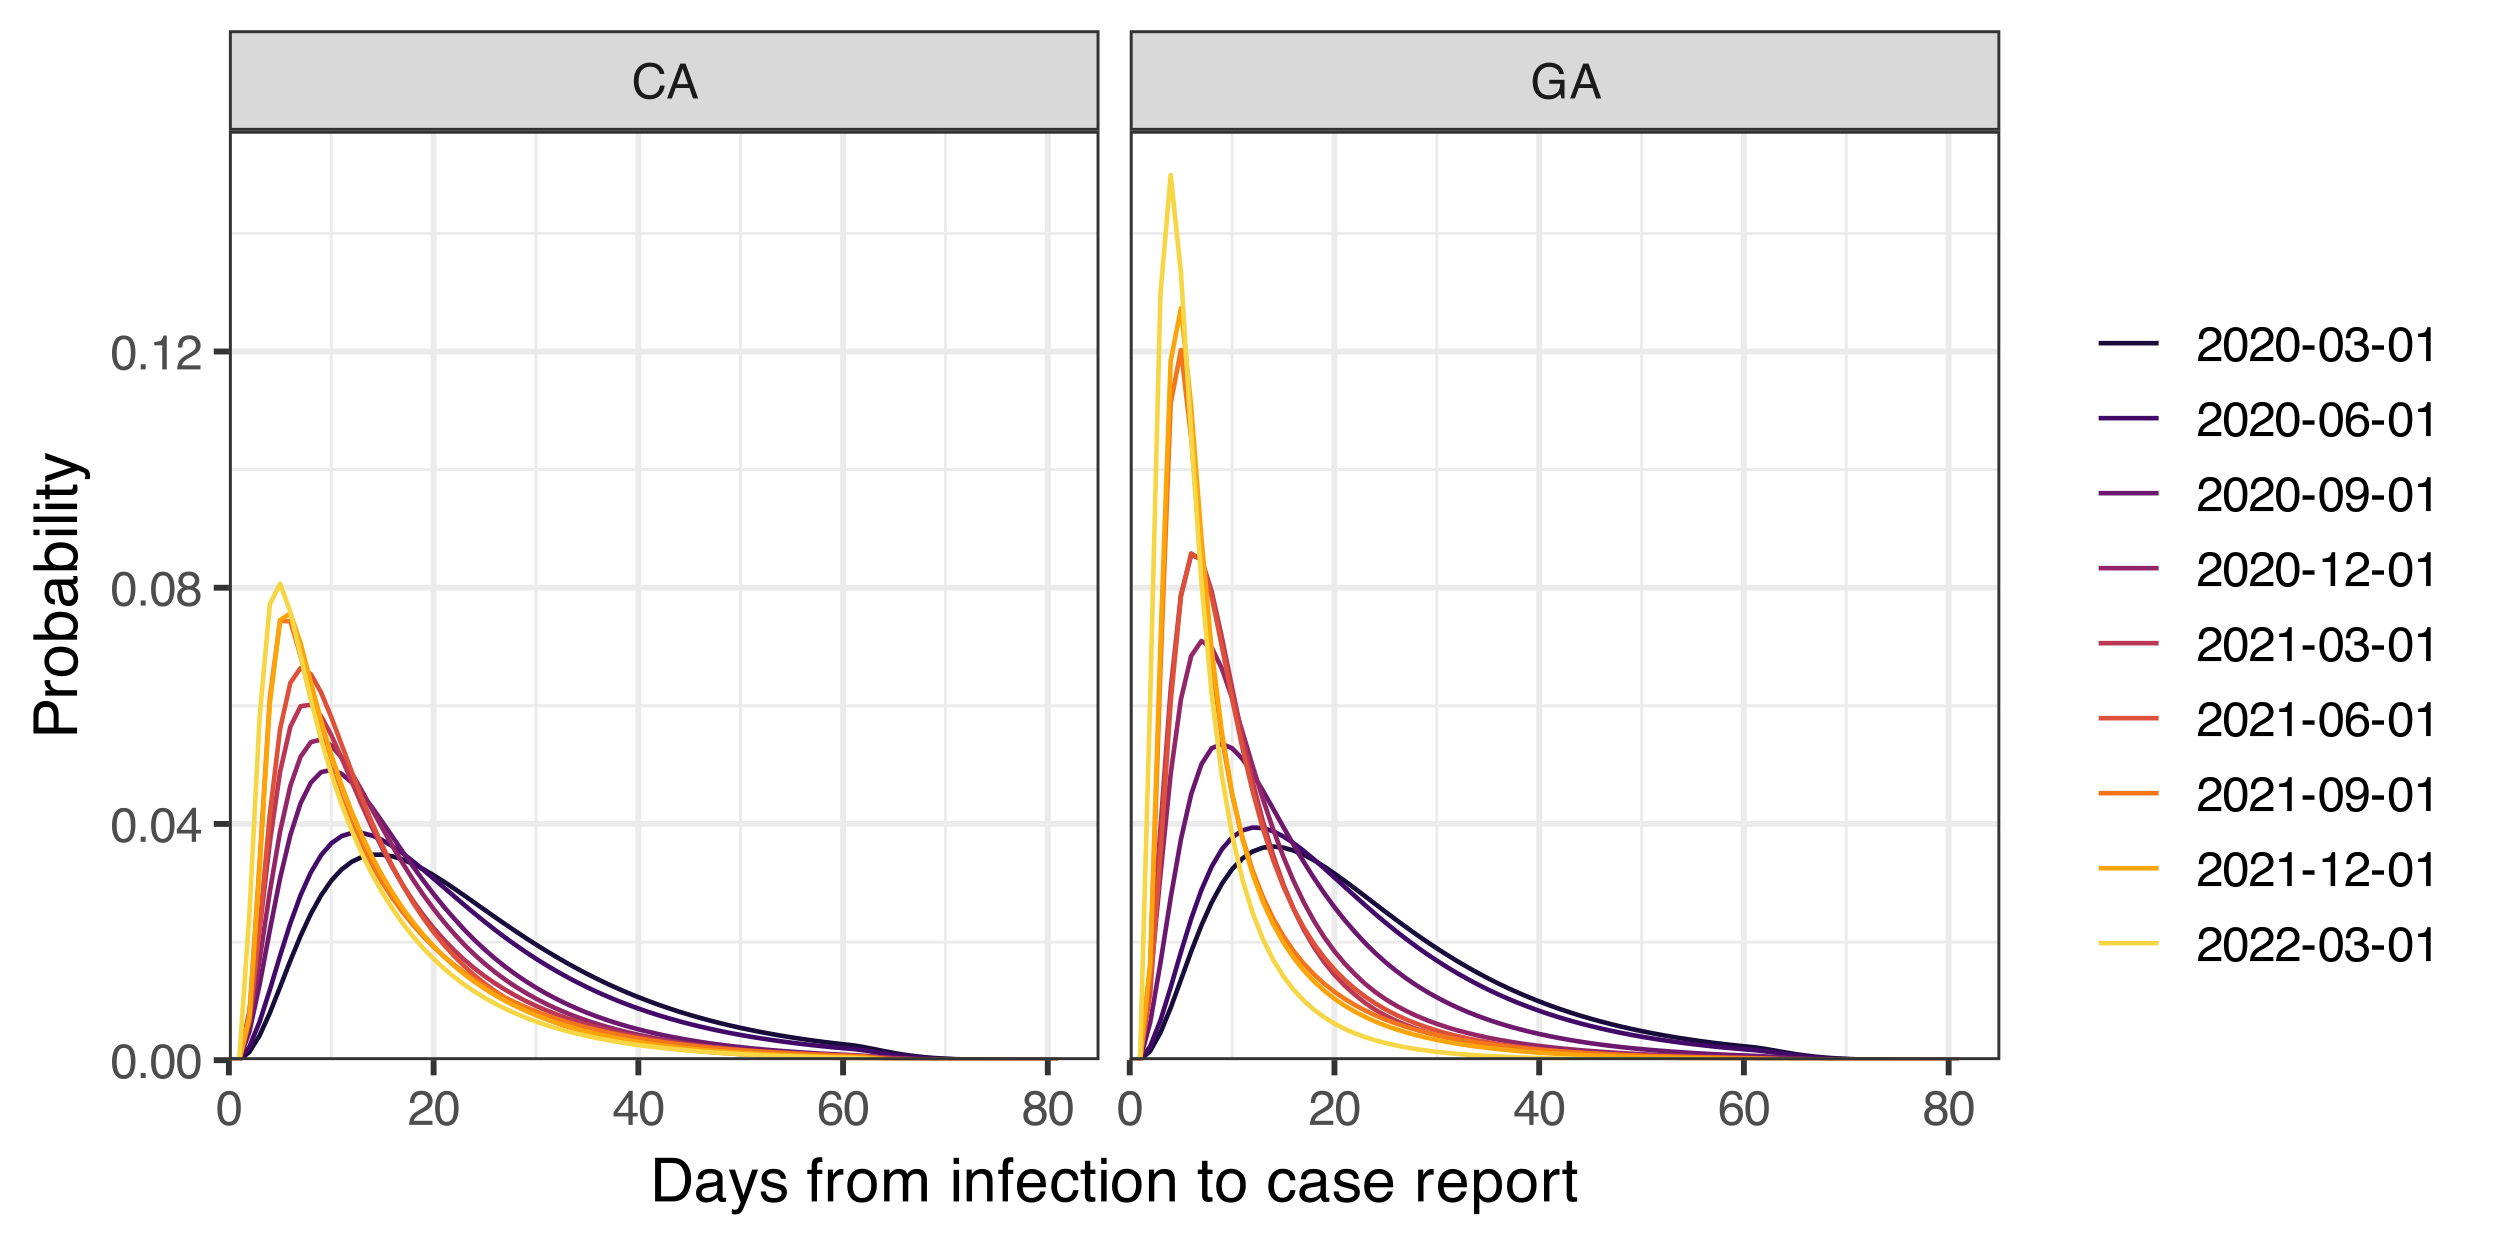 <?xml version="1.0" encoding="UTF-8"?>
<svg xmlns="http://www.w3.org/2000/svg" xmlns:xlink="http://www.w3.org/1999/xlink" width="576" height="288" viewBox="0 0 576 288">
<defs>
<g>
<g id="glyph-0-0">
<path d="M 0.359 0 L 0.359 -8.031 L 6.734 -8.031 L 6.734 0 Z M 5.734 -1 L 5.734 -7.031 L 1.375 -7.031 L 1.375 -1 Z M 5.734 -1 "/>
</g>
<g id="glyph-0-1">
<path d="M 4.234 -8.25 C 5.254 -8.25 6.047 -7.977 6.609 -7.438 C 7.172 -6.906 7.484 -6.301 7.547 -5.625 L 6.484 -5.625 C 6.359 -6.145 6.113 -6.555 5.75 -6.859 C 5.395 -7.16 4.895 -7.312 4.25 -7.312 C 3.457 -7.312 2.816 -7.031 2.328 -6.469 C 1.848 -5.914 1.609 -5.066 1.609 -3.922 C 1.609 -2.973 1.828 -2.207 2.266 -1.625 C 2.703 -1.039 3.359 -0.75 4.234 -0.75 C 5.035 -0.75 5.645 -1.055 6.062 -1.672 C 6.281 -1.992 6.445 -2.422 6.562 -2.953 L 7.625 -2.953 C 7.531 -2.109 7.211 -1.398 6.672 -0.828 C 6.035 -0.141 5.176 0.203 4.094 0.203 C 3.164 0.203 2.383 -0.078 1.75 -0.641 C 0.914 -1.391 0.5 -2.547 0.5 -4.109 C 0.5 -5.285 0.812 -6.254 1.438 -7.016 C 2.113 -7.836 3.047 -8.25 4.234 -8.25 Z M 4.016 -8.25 Z M 4.016 -8.25 "/>
</g>
<g id="glyph-0-2">
<path d="M 4.984 -3.297 L 3.766 -6.844 L 2.469 -3.297 Z M 3.188 -8.031 L 4.422 -8.031 L 7.328 0 L 6.141 0 L 5.328 -2.406 L 2.156 -2.406 L 1.281 0 L 0.172 0 Z M 3.188 -8.031 "/>
</g>
<g id="glyph-0-3">
<path d="M 4.328 -8.25 C 5.078 -8.25 5.727 -8.102 6.281 -7.812 C 7.082 -7.383 7.57 -6.648 7.75 -5.609 L 6.672 -5.609 C 6.547 -6.191 6.273 -6.613 5.859 -6.875 C 5.441 -7.145 4.922 -7.281 4.297 -7.281 C 3.555 -7.281 2.93 -7 2.422 -6.438 C 1.91 -5.883 1.656 -5.055 1.656 -3.953 C 1.656 -2.992 1.863 -2.211 2.281 -1.609 C 2.707 -1.016 3.395 -0.719 4.344 -0.719 C 5.062 -0.719 5.66 -0.926 6.141 -1.344 C 6.617 -1.77 6.863 -2.453 6.875 -3.391 L 4.359 -3.391 L 4.359 -4.297 L 7.875 -4.297 L 7.875 0 L 7.188 0 L 6.922 -1.031 C 6.555 -0.625 6.227 -0.344 5.938 -0.188 C 5.457 0.082 4.852 0.219 4.125 0.219 C 3.164 0.219 2.344 -0.094 1.656 -0.719 C 0.914 -1.488 0.547 -2.547 0.547 -3.891 C 0.547 -5.234 0.91 -6.305 1.641 -7.109 C 2.328 -7.867 3.223 -8.25 4.328 -8.25 Z M 4.141 -8.25 Z M 4.141 -8.25 "/>
</g>
<g id="glyph-0-4">
<path d="M 3.031 -7.828 C 4.039 -7.828 4.773 -7.41 5.234 -6.578 C 5.578 -5.93 5.75 -5.047 5.75 -3.922 C 5.75 -2.859 5.594 -1.977 5.281 -1.281 C 4.82 -0.281 4.07 0.219 3.031 0.219 C 2.082 0.219 1.379 -0.191 0.922 -1.016 C 0.535 -1.691 0.344 -2.609 0.344 -3.766 C 0.344 -4.648 0.457 -5.41 0.688 -6.047 C 1.125 -7.234 1.906 -7.828 3.031 -7.828 Z M 3.016 -0.688 C 3.523 -0.688 3.93 -0.91 4.234 -1.359 C 4.535 -1.816 4.688 -2.66 4.688 -3.891 C 4.688 -4.773 4.578 -5.504 4.359 -6.078 C 4.141 -6.66 3.719 -6.953 3.094 -6.953 C 2.508 -6.953 2.082 -6.676 1.812 -6.125 C 1.551 -5.582 1.422 -4.781 1.422 -3.719 C 1.422 -2.914 1.504 -2.273 1.672 -1.797 C 1.93 -1.055 2.379 -0.688 3.016 -0.688 Z M 3.016 -0.688 "/>
</g>
<g id="glyph-0-5">
<path d="M 0.344 0 C 0.383 -0.676 0.523 -1.266 0.766 -1.766 C 1.004 -2.266 1.477 -2.719 2.188 -3.125 L 3.234 -3.734 C 3.703 -4.004 4.035 -4.238 4.234 -4.438 C 4.523 -4.738 4.672 -5.082 4.672 -5.469 C 4.672 -5.926 4.535 -6.285 4.266 -6.547 C 3.992 -6.816 3.629 -6.953 3.172 -6.953 C 2.492 -6.953 2.023 -6.695 1.766 -6.188 C 1.629 -5.914 1.555 -5.535 1.547 -5.047 L 0.547 -5.047 C 0.555 -5.734 0.68 -6.289 0.922 -6.719 C 1.348 -7.477 2.098 -7.859 3.172 -7.859 C 4.078 -7.859 4.734 -7.613 5.141 -7.125 C 5.555 -6.645 5.766 -6.109 5.766 -5.516 C 5.766 -4.891 5.547 -4.352 5.109 -3.906 C 4.848 -3.645 4.391 -3.332 3.734 -2.969 L 2.984 -2.547 C 2.617 -2.348 2.336 -2.16 2.141 -1.984 C 1.773 -1.672 1.547 -1.32 1.453 -0.938 L 5.734 -0.938 L 5.734 0 Z M 0.344 0 "/>
</g>
<g id="glyph-0-6">
<path d="M 3.703 -2.766 L 3.703 -6.328 L 1.188 -2.766 Z M 3.719 0 L 3.719 -1.922 L 0.281 -1.922 L 0.281 -2.875 L 3.875 -7.859 L 4.703 -7.859 L 4.703 -2.766 L 5.859 -2.766 L 5.859 -1.922 L 4.703 -1.922 L 4.703 0 Z M 3.719 0 "/>
</g>
<g id="glyph-0-7">
<path d="M 3.281 -7.859 C 4.156 -7.859 4.766 -7.629 5.109 -7.172 C 5.453 -6.723 5.625 -6.258 5.625 -5.781 L 4.656 -5.781 C 4.594 -6.094 4.5 -6.336 4.375 -6.516 C 4.133 -6.836 3.773 -7 3.297 -7 C 2.742 -7 2.305 -6.742 1.984 -6.234 C 1.66 -5.723 1.477 -4.992 1.438 -4.047 C 1.664 -4.379 1.953 -4.629 2.297 -4.797 C 2.609 -4.941 2.957 -5.016 3.344 -5.016 C 4 -5.016 4.57 -4.805 5.062 -4.391 C 5.551 -3.973 5.797 -3.348 5.797 -2.516 C 5.797 -1.797 5.562 -1.16 5.094 -0.609 C 4.633 -0.066 3.977 0.203 3.125 0.203 C 2.383 0.203 1.75 -0.07 1.219 -0.625 C 0.688 -1.188 0.422 -2.125 0.422 -3.438 C 0.422 -4.414 0.539 -5.242 0.781 -5.922 C 1.227 -7.211 2.062 -7.859 3.281 -7.859 Z M 3.203 -0.672 C 3.723 -0.672 4.109 -0.844 4.359 -1.188 C 4.617 -1.539 4.75 -1.953 4.75 -2.422 C 4.75 -2.828 4.633 -3.211 4.406 -3.578 C 4.176 -3.941 3.758 -4.125 3.156 -4.125 C 2.727 -4.125 2.352 -3.984 2.031 -3.703 C 1.719 -3.422 1.562 -2.992 1.562 -2.422 C 1.562 -1.93 1.707 -1.516 2 -1.172 C 2.289 -0.836 2.691 -0.672 3.203 -0.672 Z M 3.203 -0.672 "/>
</g>
<g id="glyph-0-8">
<path d="M 3.047 -4.547 C 3.484 -4.547 3.82 -4.664 4.062 -4.906 C 4.312 -5.156 4.438 -5.445 4.438 -5.781 C 4.438 -6.07 4.316 -6.336 4.078 -6.578 C 3.848 -6.828 3.492 -6.953 3.016 -6.953 C 2.535 -6.953 2.191 -6.828 1.984 -6.578 C 1.773 -6.336 1.672 -6.055 1.672 -5.734 C 1.672 -5.359 1.805 -5.066 2.078 -4.859 C 2.348 -4.648 2.672 -4.547 3.047 -4.547 Z M 3.109 -0.672 C 3.566 -0.672 3.941 -0.789 4.234 -1.031 C 4.535 -1.281 4.688 -1.648 4.688 -2.141 C 4.688 -2.648 4.531 -3.035 4.219 -3.297 C 3.914 -3.555 3.52 -3.688 3.031 -3.688 C 2.562 -3.688 2.176 -3.551 1.875 -3.281 C 1.582 -3.02 1.438 -2.648 1.438 -2.172 C 1.438 -1.766 1.57 -1.41 1.844 -1.109 C 2.113 -0.816 2.535 -0.672 3.109 -0.672 Z M 1.703 -4.172 C 1.43 -4.285 1.219 -4.422 1.062 -4.578 C 0.781 -4.867 0.641 -5.25 0.641 -5.719 C 0.641 -6.301 0.848 -6.801 1.266 -7.219 C 1.691 -7.645 2.289 -7.859 3.062 -7.859 C 3.82 -7.859 4.41 -7.66 4.828 -7.266 C 5.254 -6.867 5.469 -6.406 5.469 -5.875 C 5.469 -5.383 5.348 -4.988 5.109 -4.688 C 4.961 -4.52 4.742 -4.352 4.453 -4.188 C 4.773 -4.031 5.031 -3.859 5.219 -3.672 C 5.57 -3.305 5.75 -2.832 5.75 -2.25 C 5.75 -1.562 5.516 -0.977 5.047 -0.5 C 4.586 -0.02 3.93 0.219 3.078 0.219 C 2.316 0.219 1.672 0.016 1.141 -0.391 C 0.617 -0.805 0.359 -1.41 0.359 -2.203 C 0.359 -2.66 0.473 -3.055 0.703 -3.391 C 0.93 -3.734 1.266 -3.992 1.703 -4.172 Z M 1.703 -4.172 "/>
</g>
<g id="glyph-0-9">
<path d="M 0.953 -1.188 L 2.094 -1.188 L 2.094 0 L 0.953 0 Z M 0.953 -1.188 "/>
</g>
<g id="glyph-0-10">
<path d="M 1.078 -5.547 L 1.078 -6.297 C 1.785 -6.367 2.281 -6.484 2.562 -6.641 C 2.844 -6.805 3.051 -7.191 3.188 -7.797 L 3.969 -7.797 L 3.969 0 L 2.922 0 L 2.922 -5.547 Z M 1.078 -5.547 "/>
</g>
<g id="glyph-0-11">
<path d="M 0.469 -3.625 L 3.219 -3.625 L 3.219 -2.609 L 0.469 -2.609 Z M 0.469 -3.625 "/>
</g>
<g id="glyph-0-12">
<path d="M 2.906 0.219 C 1.977 0.219 1.305 -0.035 0.891 -0.547 C 0.473 -1.055 0.266 -1.676 0.266 -2.406 L 1.297 -2.406 C 1.336 -1.895 1.43 -1.523 1.578 -1.297 C 1.836 -0.891 2.301 -0.688 2.969 -0.688 C 3.477 -0.688 3.891 -0.82 4.203 -1.094 C 4.523 -1.375 4.688 -1.734 4.688 -2.172 C 4.688 -2.711 4.52 -3.086 4.188 -3.297 C 3.852 -3.516 3.395 -3.625 2.812 -3.625 C 2.75 -3.625 2.68 -3.625 2.609 -3.625 C 2.547 -3.625 2.477 -3.617 2.406 -3.609 L 2.406 -4.484 C 2.508 -4.473 2.594 -4.461 2.656 -4.453 C 2.727 -4.453 2.805 -4.453 2.891 -4.453 C 3.254 -4.453 3.555 -4.516 3.797 -4.641 C 4.211 -4.836 4.422 -5.203 4.422 -5.734 C 4.422 -6.117 4.281 -6.414 4 -6.625 C 3.727 -6.844 3.406 -6.953 3.031 -6.953 C 2.375 -6.953 1.922 -6.734 1.672 -6.297 C 1.535 -6.055 1.457 -5.711 1.438 -5.266 L 0.469 -5.266 C 0.469 -5.848 0.582 -6.344 0.812 -6.75 C 1.219 -7.477 1.926 -7.844 2.938 -7.844 C 3.727 -7.844 4.344 -7.664 4.781 -7.312 C 5.219 -6.957 5.438 -6.441 5.438 -5.766 C 5.438 -5.285 5.305 -4.895 5.047 -4.594 C 4.891 -4.406 4.688 -4.258 4.438 -4.156 C 4.844 -4.039 5.16 -3.82 5.391 -3.5 C 5.629 -3.176 5.75 -2.781 5.75 -2.312 C 5.75 -1.57 5.5 -0.961 5 -0.484 C 4.508 -0.016 3.812 0.219 2.906 0.219 Z M 2.906 0.219 "/>
</g>
<g id="glyph-0-13">
<path d="M 1.484 -1.891 C 1.516 -1.348 1.723 -0.973 2.109 -0.766 C 2.316 -0.66 2.547 -0.609 2.797 -0.609 C 3.266 -0.609 3.664 -0.801 4 -1.188 C 4.332 -1.582 4.566 -2.379 4.703 -3.578 C 4.484 -3.234 4.211 -2.988 3.891 -2.844 C 3.566 -2.707 3.219 -2.641 2.844 -2.641 C 2.094 -2.641 1.5 -2.875 1.062 -3.344 C 0.625 -3.812 0.406 -4.414 0.406 -5.156 C 0.406 -5.863 0.617 -6.488 1.047 -7.031 C 1.484 -7.57 2.125 -7.844 2.969 -7.844 C 4.113 -7.844 4.898 -7.328 5.328 -6.297 C 5.566 -5.734 5.688 -5.023 5.688 -4.172 C 5.688 -3.211 5.547 -2.363 5.266 -1.625 C 4.785 -0.395 3.973 0.219 2.828 0.219 C 2.066 0.219 1.488 0.02 1.094 -0.375 C 0.695 -0.781 0.5 -1.285 0.5 -1.891 Z M 2.984 -3.5 C 3.367 -3.5 3.723 -3.625 4.047 -3.875 C 4.367 -4.133 4.531 -4.586 4.531 -5.234 C 4.531 -5.805 4.383 -6.234 4.094 -6.516 C 3.812 -6.805 3.445 -6.953 3 -6.953 C 2.508 -6.953 2.125 -6.789 1.844 -6.469 C 1.562 -6.145 1.422 -5.711 1.422 -5.172 C 1.422 -4.66 1.547 -4.254 1.797 -3.953 C 2.047 -3.648 2.441 -3.5 2.984 -3.5 Z M 2.984 -3.5 "/>
</g>
<g id="glyph-1-0">
<path d="M 0.453 0 L 0.453 -10.047 L 8.422 -10.047 L 8.422 0 Z M 7.172 -1.266 L 7.172 -8.781 L 1.703 -8.781 L 1.703 -1.266 Z M 7.172 -1.266 "/>
</g>
<g id="glyph-1-1">
<path d="M 4.922 -1.156 C 5.379 -1.156 5.758 -1.207 6.062 -1.312 C 6.582 -1.488 7.016 -1.828 7.359 -2.328 C 7.629 -2.734 7.82 -3.254 7.938 -3.891 C 8.008 -4.266 8.047 -4.613 8.047 -4.938 C 8.047 -6.188 7.797 -7.156 7.297 -7.844 C 6.805 -8.531 6.008 -8.875 4.906 -8.875 L 2.5 -8.875 L 2.5 -1.156 Z M 1.125 -10.047 L 5.203 -10.047 C 6.578 -10.047 7.645 -9.555 8.406 -8.578 C 9.082 -7.691 9.422 -6.555 9.422 -5.172 C 9.422 -4.109 9.223 -3.145 8.828 -2.281 C 8.117 -0.758 6.906 0 5.188 0 L 1.125 0 Z M 1.125 -10.047 "/>
</g>
<g id="glyph-1-2">
<path d="M 1.844 -1.953 C 1.844 -1.598 1.973 -1.316 2.234 -1.109 C 2.492 -0.898 2.801 -0.797 3.156 -0.797 C 3.594 -0.797 4.016 -0.895 4.422 -1.094 C 5.098 -1.426 5.438 -1.973 5.438 -2.734 L 5.438 -3.719 C 5.289 -3.625 5.098 -3.547 4.859 -3.484 C 4.617 -3.422 4.383 -3.375 4.156 -3.344 L 3.422 -3.25 C 2.973 -3.195 2.633 -3.102 2.406 -2.969 C 2.031 -2.758 1.844 -2.422 1.844 -1.953 Z M 4.828 -4.438 C 5.109 -4.469 5.297 -4.586 5.391 -4.797 C 5.441 -4.898 5.469 -5.055 5.469 -5.266 C 5.469 -5.68 5.316 -5.984 5.016 -6.172 C 4.723 -6.359 4.301 -6.453 3.75 -6.453 C 3.102 -6.453 2.645 -6.281 2.375 -5.938 C 2.227 -5.75 2.129 -5.469 2.078 -5.094 L 0.938 -5.094 C 0.957 -5.988 1.25 -6.613 1.812 -6.969 C 2.375 -7.32 3.031 -7.5 3.781 -7.5 C 4.633 -7.5 5.332 -7.332 5.875 -7 C 6.406 -6.676 6.672 -6.164 6.672 -5.469 L 6.672 -1.266 C 6.672 -1.129 6.695 -1.02 6.75 -0.938 C 6.801 -0.863 6.91 -0.828 7.078 -0.828 C 7.141 -0.828 7.203 -0.832 7.266 -0.844 C 7.336 -0.852 7.41 -0.863 7.484 -0.875 L 7.484 0.031 C 7.297 0.082 7.148 0.113 7.047 0.125 C 6.941 0.145 6.805 0.156 6.641 0.156 C 6.211 0.156 5.906 0.004 5.719 -0.297 C 5.613 -0.453 5.539 -0.676 5.5 -0.969 C 5.25 -0.645 4.891 -0.359 4.422 -0.109 C 3.953 0.129 3.438 0.25 2.875 0.25 C 2.195 0.25 1.641 0.047 1.203 -0.359 C 0.773 -0.773 0.562 -1.297 0.562 -1.922 C 0.562 -2.598 0.77 -3.125 1.188 -3.5 C 1.613 -3.875 2.172 -4.102 2.859 -4.188 Z M 3.812 -7.5 Z M 3.812 -7.5 "/>
</g>
<g id="glyph-1-3">
<path d="M 5.469 -7.328 L 6.844 -7.328 C 6.664 -6.859 6.281 -5.785 5.688 -4.109 C 5.238 -2.848 4.863 -1.82 4.562 -1.031 C 3.852 0.832 3.352 1.969 3.062 2.375 C 2.77 2.789 2.266 3 1.547 3 C 1.379 3 1.25 2.988 1.156 2.969 C 1.062 2.957 0.945 2.938 0.812 2.906 L 0.812 1.781 C 1.02 1.844 1.172 1.879 1.266 1.891 C 1.367 1.91 1.457 1.922 1.531 1.922 C 1.75 1.922 1.91 1.879 2.016 1.797 C 2.129 1.723 2.223 1.633 2.297 1.531 C 2.316 1.488 2.395 1.297 2.531 0.953 C 2.676 0.617 2.781 0.375 2.844 0.219 L 0.141 -7.328 L 1.531 -7.328 L 3.5 -1.359 Z M 3.5 -7.5 Z M 3.5 -7.5 "/>
</g>
<g id="glyph-1-4">
<path d="M 1.641 -2.297 C 1.672 -1.891 1.77 -1.578 1.938 -1.359 C 2.25 -0.961 2.789 -0.766 3.562 -0.766 C 4.008 -0.766 4.406 -0.863 4.75 -1.062 C 5.102 -1.258 5.281 -1.562 5.281 -1.969 C 5.281 -2.289 5.141 -2.531 4.859 -2.688 C 4.68 -2.789 4.332 -2.91 3.812 -3.047 L 2.828 -3.281 C 2.203 -3.438 1.742 -3.613 1.453 -3.812 C 0.922 -4.145 0.656 -4.602 0.656 -5.188 C 0.656 -5.883 0.906 -6.445 1.406 -6.875 C 1.906 -7.301 2.578 -7.516 3.422 -7.516 C 4.523 -7.516 5.316 -7.191 5.797 -6.547 C 6.109 -6.129 6.258 -5.688 6.25 -5.219 L 5.094 -5.219 C 5.062 -5.5 4.961 -5.75 4.797 -5.969 C 4.516 -6.289 4.023 -6.453 3.328 -6.453 C 2.859 -6.453 2.504 -6.363 2.266 -6.188 C 2.023 -6.008 1.906 -5.773 1.906 -5.484 C 1.906 -5.172 2.062 -4.914 2.375 -4.719 C 2.562 -4.602 2.832 -4.504 3.188 -4.422 L 4 -4.219 C 4.883 -4.008 5.477 -3.805 5.781 -3.609 C 6.258 -3.285 6.5 -2.789 6.5 -2.125 C 6.5 -1.469 6.25 -0.898 5.75 -0.422 C 5.258 0.047 4.508 0.281 3.5 0.281 C 2.406 0.281 1.629 0.035 1.172 -0.453 C 0.723 -0.953 0.484 -1.566 0.453 -2.297 Z M 3.453 -7.5 Z M 3.453 -7.5 "/>
</g>
<g id="glyph-1-5">
</g>
<g id="glyph-1-6">
<path d="M 1.203 -8.438 C 1.223 -8.945 1.316 -9.32 1.484 -9.562 C 1.766 -9.977 2.316 -10.188 3.141 -10.188 C 3.211 -10.188 3.289 -10.18 3.375 -10.172 C 3.457 -10.172 3.551 -10.164 3.656 -10.156 L 3.656 -9.031 C 3.531 -9.039 3.438 -9.047 3.375 -9.047 C 3.32 -9.055 3.27 -9.062 3.219 -9.062 C 2.844 -9.062 2.617 -8.961 2.547 -8.766 C 2.473 -8.578 2.438 -8.082 2.438 -7.281 L 3.656 -7.281 L 3.656 -6.312 L 2.422 -6.312 L 2.422 0 L 1.203 0 L 1.203 -6.312 L 0.188 -6.312 L 0.188 -7.281 L 1.203 -7.281 Z M 1.203 -8.438 "/>
</g>
<g id="glyph-1-7">
<path d="M 0.938 -7.328 L 2.109 -7.328 L 2.109 -6.062 C 2.203 -6.301 2.438 -6.598 2.812 -6.953 C 3.188 -7.305 3.617 -7.484 4.109 -7.484 C 4.129 -7.484 4.164 -7.477 4.219 -7.469 C 4.27 -7.469 4.363 -7.461 4.5 -7.453 L 4.5 -6.156 C 4.426 -6.164 4.359 -6.172 4.297 -6.172 C 4.234 -6.18 4.164 -6.188 4.094 -6.188 C 3.477 -6.188 3.004 -5.984 2.672 -5.578 C 2.336 -5.18 2.172 -4.727 2.172 -4.219 L 2.172 0 L 0.938 0 Z M 0.938 -7.328 "/>
</g>
<g id="glyph-1-8">
<path d="M 3.812 -0.797 C 4.625 -0.797 5.18 -1.102 5.484 -1.719 C 5.785 -2.332 5.938 -3.02 5.938 -3.781 C 5.938 -4.469 5.828 -5.023 5.609 -5.453 C 5.266 -6.117 4.672 -6.453 3.828 -6.453 C 3.066 -6.453 2.516 -6.164 2.172 -5.594 C 1.836 -5.02 1.672 -4.328 1.672 -3.516 C 1.672 -2.742 1.836 -2.098 2.172 -1.578 C 2.516 -1.055 3.062 -0.797 3.812 -0.797 Z M 3.859 -7.531 C 4.797 -7.531 5.586 -7.211 6.234 -6.578 C 6.891 -5.953 7.219 -5.031 7.219 -3.812 C 7.219 -2.633 6.93 -1.66 6.359 -0.891 C 5.785 -0.117 4.895 0.266 3.688 0.266 C 2.688 0.266 1.891 -0.07 1.297 -0.75 C 0.703 -1.438 0.406 -2.352 0.406 -3.5 C 0.406 -4.727 0.719 -5.707 1.344 -6.438 C 1.969 -7.164 2.805 -7.531 3.859 -7.531 Z M 3.812 -7.5 Z M 3.812 -7.5 "/>
</g>
<g id="glyph-1-9">
<path d="M 0.906 -7.328 L 2.125 -7.328 L 2.125 -6.281 C 2.414 -6.645 2.676 -6.906 2.906 -7.062 C 3.312 -7.344 3.773 -7.484 4.297 -7.484 C 4.879 -7.484 5.348 -7.344 5.703 -7.062 C 5.898 -6.895 6.082 -6.648 6.25 -6.328 C 6.52 -6.723 6.836 -7.016 7.203 -7.203 C 7.578 -7.391 7.992 -7.484 8.453 -7.484 C 9.441 -7.484 10.113 -7.129 10.469 -6.422 C 10.656 -6.035 10.75 -5.52 10.75 -4.875 L 10.75 0 L 9.469 0 L 9.469 -5.094 C 9.469 -5.57 9.348 -5.898 9.109 -6.078 C 8.867 -6.266 8.57 -6.359 8.219 -6.359 C 7.738 -6.359 7.32 -6.195 6.969 -5.875 C 6.625 -5.551 6.453 -5.016 6.453 -4.266 L 6.453 0 L 5.203 0 L 5.203 -4.781 C 5.203 -5.281 5.141 -5.641 5.016 -5.859 C 4.828 -6.203 4.477 -6.375 3.969 -6.375 C 3.508 -6.375 3.086 -6.191 2.703 -5.828 C 2.328 -5.473 2.141 -4.828 2.141 -3.891 L 2.141 0 L 0.906 0 Z M 0.906 -7.328 "/>
</g>
<g id="glyph-1-10">
<path d="M 0.906 -7.281 L 2.156 -7.281 L 2.156 0 L 0.906 0 Z M 0.906 -10.047 L 2.156 -10.047 L 2.156 -8.641 L 0.906 -8.641 Z M 0.906 -10.047 "/>
</g>
<g id="glyph-1-11">
<path d="M 0.906 -7.328 L 2.078 -7.328 L 2.078 -6.281 C 2.422 -6.707 2.785 -7.016 3.172 -7.203 C 3.555 -7.391 3.988 -7.484 4.469 -7.484 C 5.5 -7.484 6.195 -7.125 6.562 -6.406 C 6.77 -6 6.875 -5.43 6.875 -4.703 L 6.875 0 L 5.625 0 L 5.625 -4.609 C 5.625 -5.055 5.555 -5.414 5.422 -5.688 C 5.203 -6.145 4.805 -6.375 4.234 -6.375 C 3.941 -6.375 3.703 -6.348 3.516 -6.297 C 3.18 -6.191 2.883 -5.988 2.625 -5.688 C 2.414 -5.445 2.281 -5.195 2.219 -4.938 C 2.164 -4.676 2.141 -4.305 2.141 -3.828 L 2.141 0 L 0.906 0 Z M 3.797 -7.5 Z M 3.797 -7.5 "/>
</g>
<g id="glyph-1-12">
<path d="M 3.953 -7.484 C 4.473 -7.484 4.973 -7.359 5.453 -7.109 C 5.941 -6.867 6.316 -6.555 6.578 -6.172 C 6.828 -5.805 6.988 -5.375 7.062 -4.875 C 7.133 -4.539 7.172 -4.004 7.172 -3.266 L 1.812 -3.266 C 1.832 -2.523 2.004 -1.93 2.328 -1.484 C 2.66 -1.035 3.172 -0.812 3.859 -0.812 C 4.504 -0.812 5.02 -1.02 5.406 -1.438 C 5.625 -1.688 5.773 -1.973 5.859 -2.297 L 7.078 -2.297 C 7.047 -2.023 6.938 -1.723 6.75 -1.391 C 6.57 -1.066 6.375 -0.801 6.156 -0.594 C 5.781 -0.227 5.316 0.02 4.766 0.156 C 4.473 0.227 4.141 0.266 3.766 0.266 C 2.848 0.266 2.07 -0.066 1.438 -0.734 C 0.812 -1.398 0.5 -2.328 0.5 -3.516 C 0.5 -4.691 0.816 -5.645 1.453 -6.375 C 2.086 -7.113 2.922 -7.484 3.953 -7.484 Z M 5.906 -4.25 C 5.863 -4.781 5.75 -5.207 5.562 -5.531 C 5.227 -6.113 4.664 -6.406 3.875 -6.406 C 3.312 -6.406 2.836 -6.203 2.453 -5.797 C 2.066 -5.391 1.863 -4.875 1.844 -4.25 Z M 3.828 -7.5 Z M 3.828 -7.5 "/>
</g>
<g id="glyph-1-13">
<path d="M 3.719 -7.531 C 4.551 -7.531 5.223 -7.328 5.734 -6.922 C 6.254 -6.523 6.566 -5.836 6.672 -4.859 L 5.469 -4.859 C 5.395 -5.305 5.227 -5.68 4.969 -5.984 C 4.719 -6.285 4.301 -6.438 3.719 -6.438 C 2.938 -6.438 2.379 -6.051 2.047 -5.281 C 1.828 -4.789 1.719 -4.18 1.719 -3.453 C 1.719 -2.711 1.867 -2.094 2.172 -1.594 C 2.484 -1.094 2.973 -0.844 3.641 -0.844 C 4.148 -0.844 4.555 -1 4.859 -1.312 C 5.16 -1.625 5.363 -2.051 5.469 -2.594 L 6.672 -2.594 C 6.535 -1.625 6.191 -0.91 5.641 -0.453 C 5.098 -0.004 4.398 0.219 3.547 0.219 C 2.586 0.219 1.82 -0.129 1.25 -0.828 C 0.688 -1.535 0.406 -2.41 0.406 -3.453 C 0.406 -4.742 0.719 -5.742 1.344 -6.453 C 1.969 -7.172 2.758 -7.531 3.719 -7.531 Z M 3.531 -7.5 Z M 3.531 -7.5 "/>
</g>
<g id="glyph-1-14">
<path d="M 1.156 -9.359 L 2.391 -9.359 L 2.391 -7.328 L 3.562 -7.328 L 3.562 -6.312 L 2.391 -6.312 L 2.391 -1.531 C 2.391 -1.281 2.477 -1.113 2.656 -1.031 C 2.75 -0.977 2.906 -0.953 3.125 -0.953 C 3.188 -0.953 3.25 -0.953 3.312 -0.953 C 3.383 -0.953 3.469 -0.957 3.562 -0.969 L 3.562 0 C 3.414 0.039 3.266 0.066 3.109 0.078 C 2.961 0.098 2.801 0.109 2.625 0.109 C 2.051 0.109 1.66 -0.035 1.453 -0.328 C 1.254 -0.617 1.156 -1 1.156 -1.469 L 1.156 -6.312 L 0.156 -6.312 L 0.156 -7.328 L 1.156 -7.328 Z M 1.156 -9.359 "/>
</g>
<g id="glyph-1-15">
<path d="M 4 -0.828 C 4.57 -0.828 5.047 -1.066 5.422 -1.547 C 5.805 -2.023 6 -2.742 6 -3.703 C 6 -4.285 5.914 -4.785 5.75 -5.203 C 5.426 -6.016 4.844 -6.422 4 -6.422 C 3.145 -6.422 2.562 -5.992 2.25 -5.141 C 2.07 -4.68 1.984 -4.102 1.984 -3.406 C 1.984 -2.844 2.07 -2.363 2.25 -1.969 C 2.562 -1.207 3.145 -0.828 4 -0.828 Z M 0.812 -7.281 L 2 -7.281 L 2 -6.312 C 2.25 -6.645 2.52 -6.906 2.812 -7.094 C 3.227 -7.363 3.711 -7.5 4.266 -7.5 C 5.098 -7.5 5.801 -7.18 6.375 -6.547 C 6.957 -5.91 7.25 -5.004 7.25 -3.828 C 7.25 -2.223 6.832 -1.082 6 -0.406 C 5.469 0.031 4.852 0.25 4.156 0.25 C 3.602 0.25 3.141 0.129 2.766 -0.109 C 2.547 -0.254 2.301 -0.492 2.031 -0.828 L 2.031 2.922 L 0.812 2.922 Z M 0.812 -7.281 "/>
</g>
<g id="glyph-2-0">
<path d="M 0 -0.453 L -10.047 -0.453 L -10.047 -8.422 L 0 -8.422 Z M -1.266 -7.172 L -8.781 -7.172 L -8.781 -1.703 L -1.266 -1.703 Z M -1.266 -7.172 "/>
</g>
<g id="glyph-2-1">
<path d="M -10.047 -1.203 L -10.047 -5.719 C -10.047 -6.613 -9.789 -7.332 -9.281 -7.875 C -8.781 -8.426 -8.078 -8.703 -7.172 -8.703 C -6.379 -8.703 -5.691 -8.457 -5.109 -7.969 C -4.535 -7.477 -4.25 -6.727 -4.25 -5.719 L -4.25 -2.562 L 0 -2.562 L 0 -1.203 Z M -7.156 -7.328 C -7.895 -7.328 -8.395 -7.051 -8.656 -6.5 C -8.801 -6.195 -8.875 -5.785 -8.875 -5.266 L -8.875 -2.562 L -5.391 -2.562 L -5.391 -5.266 C -5.391 -5.879 -5.52 -6.375 -5.781 -6.75 C -6.039 -7.133 -6.5 -7.328 -7.156 -7.328 Z M -7.156 -7.328 "/>
</g>
<g id="glyph-2-2">
<path d="M -7.328 -0.938 L -7.328 -2.109 L -6.062 -2.109 C -6.301 -2.203 -6.598 -2.438 -6.953 -2.812 C -7.305 -3.188 -7.484 -3.617 -7.484 -4.109 C -7.484 -4.129 -7.477 -4.164 -7.469 -4.219 C -7.469 -4.27 -7.461 -4.363 -7.453 -4.5 L -6.156 -4.5 C -6.164 -4.426 -6.172 -4.359 -6.172 -4.297 C -6.18 -4.234 -6.188 -4.164 -6.188 -4.094 C -6.188 -3.477 -5.984 -3.004 -5.578 -2.672 C -5.18 -2.336 -4.727 -2.172 -4.219 -2.172 L 0 -2.172 L 0 -0.938 Z M -7.328 -0.938 "/>
</g>
<g id="glyph-2-3">
<path d="M -0.797 -3.812 C -0.797 -4.625 -1.102 -5.18 -1.719 -5.484 C -2.332 -5.785 -3.02 -5.938 -3.781 -5.938 C -4.469 -5.938 -5.023 -5.828 -5.453 -5.609 C -6.117 -5.266 -6.453 -4.672 -6.453 -3.828 C -6.453 -3.066 -6.164 -2.516 -5.594 -2.172 C -5.02 -1.836 -4.328 -1.672 -3.516 -1.672 C -2.742 -1.672 -2.098 -1.836 -1.578 -2.172 C -1.055 -2.516 -0.797 -3.062 -0.797 -3.812 Z M -7.531 -3.859 C -7.531 -4.797 -7.211 -5.586 -6.578 -6.234 C -5.953 -6.891 -5.031 -7.219 -3.812 -7.219 C -2.633 -7.219 -1.66 -6.93 -0.891 -6.359 C -0.117 -5.785 0.266 -4.895 0.266 -3.688 C 0.266 -2.688 -0.07 -1.891 -0.75 -1.297 C -1.438 -0.703 -2.352 -0.406 -3.5 -0.406 C -4.727 -0.406 -5.707 -0.719 -6.438 -1.344 C -7.164 -1.969 -7.531 -2.805 -7.531 -3.859 Z M -7.5 -3.812 Z M -7.5 -3.812 "/>
</g>
<g id="glyph-2-4">
<path d="M -10.078 -0.812 L -10.078 -2 L -6.438 -2 C -6.781 -2.27 -7.047 -2.594 -7.234 -2.969 C -7.422 -3.344 -7.516 -3.75 -7.516 -4.188 C -7.516 -5.094 -7.203 -5.828 -6.578 -6.391 C -5.953 -6.961 -5.023 -7.25 -3.797 -7.25 C -2.641 -7.25 -1.676 -6.969 -0.906 -6.406 C -0.145 -5.852 0.234 -5.078 0.234 -4.078 C 0.234 -3.523 0.098 -3.055 -0.172 -2.672 C -0.328 -2.441 -0.582 -2.195 -0.938 -1.938 L 0 -1.938 L 0 -0.812 Z M -0.859 -4 C -0.859 -4.664 -1.117 -5.164 -1.641 -5.5 C -2.172 -5.832 -2.867 -6 -3.734 -6 C -4.504 -6 -5.141 -5.832 -5.641 -5.5 C -6.148 -5.164 -6.406 -4.68 -6.406 -4.047 C -6.406 -3.484 -6.195 -2.988 -5.781 -2.562 C -5.375 -2.145 -4.691 -1.938 -3.734 -1.938 C -3.047 -1.938 -2.488 -2.02 -2.062 -2.188 C -1.258 -2.52 -0.859 -3.125 -0.859 -4 Z M -0.859 -4 "/>
</g>
<g id="glyph-2-5">
<path d="M -1.953 -1.844 C -1.598 -1.844 -1.316 -1.973 -1.109 -2.234 C -0.898 -2.492 -0.797 -2.801 -0.797 -3.156 C -0.797 -3.594 -0.895 -4.016 -1.094 -4.422 C -1.426 -5.098 -1.973 -5.438 -2.734 -5.438 L -3.719 -5.438 C -3.625 -5.289 -3.547 -5.098 -3.484 -4.859 C -3.422 -4.617 -3.375 -4.383 -3.344 -4.156 L -3.25 -3.422 C -3.195 -2.973 -3.102 -2.633 -2.969 -2.406 C -2.758 -2.031 -2.422 -1.844 -1.953 -1.844 Z M -4.438 -4.828 C -4.469 -5.109 -4.586 -5.297 -4.797 -5.391 C -4.898 -5.441 -5.055 -5.469 -5.266 -5.469 C -5.68 -5.469 -5.984 -5.316 -6.172 -5.016 C -6.359 -4.723 -6.453 -4.301 -6.453 -3.75 C -6.453 -3.102 -6.281 -2.645 -5.938 -2.375 C -5.75 -2.227 -5.469 -2.129 -5.094 -2.078 L -5.094 -0.938 C -5.988 -0.957 -6.613 -1.25 -6.969 -1.812 C -7.32 -2.375 -7.5 -3.031 -7.5 -3.781 C -7.5 -4.633 -7.332 -5.332 -7 -5.875 C -6.676 -6.406 -6.164 -6.672 -5.469 -6.672 L -1.266 -6.672 C -1.129 -6.672 -1.02 -6.695 -0.938 -6.75 C -0.863 -6.801 -0.828 -6.91 -0.828 -7.078 C -0.828 -7.141 -0.832 -7.203 -0.844 -7.266 C -0.852 -7.336 -0.863 -7.41 -0.875 -7.484 L 0.031 -7.484 C 0.082 -7.297 0.113 -7.148 0.125 -7.047 C 0.145 -6.941 0.156 -6.805 0.156 -6.641 C 0.156 -6.211 0.004 -5.906 -0.297 -5.719 C -0.453 -5.613 -0.676 -5.539 -0.969 -5.5 C -0.645 -5.25 -0.359 -4.891 -0.109 -4.422 C 0.129 -3.953 0.25 -3.438 0.25 -2.875 C 0.25 -2.195 0.047 -1.641 -0.359 -1.203 C -0.773 -0.773 -1.297 -0.562 -1.922 -0.562 C -2.598 -0.562 -3.125 -0.77 -3.5 -1.188 C -3.875 -1.613 -4.102 -2.172 -4.188 -2.859 Z M -7.5 -3.812 Z M -7.5 -3.812 "/>
</g>
<g id="glyph-2-6">
<path d="M -7.281 -0.906 L -7.281 -2.156 L 0 -2.156 L 0 -0.906 Z M -10.047 -0.906 L -10.047 -2.156 L -8.641 -2.156 L -8.641 -0.906 Z M -10.047 -0.906 "/>
</g>
<g id="glyph-2-7">
<path d="M -10.047 -0.938 L -10.047 -2.172 L 0 -2.172 L 0 -0.938 Z M -10.047 -0.938 "/>
</g>
<g id="glyph-2-8">
<path d="M -9.359 -1.156 L -9.359 -2.391 L -7.328 -2.391 L -7.328 -3.562 L -6.312 -3.562 L -6.312 -2.391 L -1.531 -2.391 C -1.281 -2.391 -1.113 -2.477 -1.031 -2.656 C -0.977 -2.75 -0.953 -2.906 -0.953 -3.125 C -0.953 -3.188 -0.953 -3.25 -0.953 -3.312 C -0.953 -3.383 -0.957 -3.469 -0.969 -3.562 L 0 -3.562 C 0.039 -3.414 0.066 -3.266 0.078 -3.109 C 0.098 -2.961 0.109 -2.801 0.109 -2.625 C 0.109 -2.051 -0.035 -1.66 -0.328 -1.453 C -0.617 -1.254 -1 -1.156 -1.469 -1.156 L -6.312 -1.156 L -6.312 -0.156 L -7.328 -0.156 L -7.328 -1.156 Z M -9.359 -1.156 "/>
</g>
<g id="glyph-2-9">
<path d="M -7.328 -5.469 L -7.328 -6.844 C -6.859 -6.664 -5.785 -6.281 -4.109 -5.688 C -2.848 -5.238 -1.82 -4.863 -1.031 -4.562 C 0.832 -3.852 1.969 -3.352 2.375 -3.062 C 2.789 -2.77 3 -2.266 3 -1.547 C 3 -1.379 2.988 -1.25 2.969 -1.156 C 2.957 -1.062 2.938 -0.945 2.906 -0.812 L 1.781 -0.812 C 1.844 -1.02 1.879 -1.172 1.891 -1.266 C 1.91 -1.367 1.922 -1.457 1.922 -1.531 C 1.922 -1.75 1.879 -1.91 1.797 -2.016 C 1.723 -2.129 1.633 -2.223 1.531 -2.297 C 1.488 -2.316 1.297 -2.395 0.953 -2.531 C 0.617 -2.676 0.375 -2.781 0.219 -2.844 L -7.328 -0.141 L -7.328 -1.531 L -1.359 -3.5 Z M -7.5 -3.5 Z M -7.5 -3.5 "/>
</g>
</g>
<clipPath id="clip-0">
<path clip-rule="nonzero" d="M 52.738 30.133 L 253.32 30.133 L 253.32 244.262 L 52.738 244.262 Z M 52.738 30.133 "/>
</clipPath>
<clipPath id="clip-1">
<path clip-rule="nonzero" d="M 52.738 216 L 253.32 216 L 253.32 218 L 52.738 218 Z M 52.738 216 "/>
</clipPath>
<clipPath id="clip-2">
<path clip-rule="nonzero" d="M 52.738 162 L 253.32 162 L 253.32 163 L 52.738 163 Z M 52.738 162 "/>
</clipPath>
<clipPath id="clip-3">
<path clip-rule="nonzero" d="M 52.738 107 L 253.32 107 L 253.32 109 L 52.738 109 Z M 52.738 107 "/>
</clipPath>
<clipPath id="clip-4">
<path clip-rule="nonzero" d="M 52.738 53 L 253.32 53 L 253.32 55 L 52.738 55 Z M 52.738 53 "/>
</clipPath>
<clipPath id="clip-5">
<path clip-rule="nonzero" d="M 75 30.133 L 77 30.133 L 77 244.262 L 75 244.262 Z M 75 30.133 "/>
</clipPath>
<clipPath id="clip-6">
<path clip-rule="nonzero" d="M 123 30.133 L 124 30.133 L 124 244.262 L 123 244.262 Z M 123 30.133 "/>
</clipPath>
<clipPath id="clip-7">
<path clip-rule="nonzero" d="M 170 30.133 L 171 30.133 L 171 244.262 L 170 244.262 Z M 170 30.133 "/>
</clipPath>
<clipPath id="clip-8">
<path clip-rule="nonzero" d="M 217 30.133 L 219 30.133 L 219 244.262 L 217 244.262 Z M 217 30.133 "/>
</clipPath>
<clipPath id="clip-9">
<path clip-rule="nonzero" d="M 52.738 243 L 253.32 243 L 253.32 244.262 L 52.738 244.262 Z M 52.738 243 "/>
</clipPath>
<clipPath id="clip-10">
<path clip-rule="nonzero" d="M 52.738 189 L 253.32 189 L 253.32 191 L 52.738 191 Z M 52.738 189 "/>
</clipPath>
<clipPath id="clip-11">
<path clip-rule="nonzero" d="M 52.738 134 L 253.32 134 L 253.32 137 L 52.738 137 Z M 52.738 134 "/>
</clipPath>
<clipPath id="clip-12">
<path clip-rule="nonzero" d="M 52.738 80 L 253.32 80 L 253.32 82 L 52.738 82 Z M 52.738 80 "/>
</clipPath>
<clipPath id="clip-13">
<path clip-rule="nonzero" d="M 52.738 30.133 L 54 30.133 L 54 244.262 L 52.738 244.262 Z M 52.738 30.133 "/>
</clipPath>
<clipPath id="clip-14">
<path clip-rule="nonzero" d="M 99 30.133 L 101 30.133 L 101 244.262 L 99 244.262 Z M 99 30.133 "/>
</clipPath>
<clipPath id="clip-15">
<path clip-rule="nonzero" d="M 146 30.133 L 148 30.133 L 148 244.262 L 146 244.262 Z M 146 30.133 "/>
</clipPath>
<clipPath id="clip-16">
<path clip-rule="nonzero" d="M 193 30.133 L 195 30.133 L 195 244.262 L 193 244.262 Z M 193 30.133 "/>
</clipPath>
<clipPath id="clip-17">
<path clip-rule="nonzero" d="M 240 30.133 L 243 30.133 L 243 244.262 L 240 244.262 Z M 240 30.133 "/>
</clipPath>
<clipPath id="clip-18">
<path clip-rule="nonzero" d="M 52.738 196 L 245 196 L 245 244.262 L 52.738 244.262 Z M 52.738 196 "/>
</clipPath>
<clipPath id="clip-19">
<path clip-rule="nonzero" d="M 52.738 191 L 245 191 L 245 244.262 L 52.738 244.262 Z M 52.738 191 "/>
</clipPath>
<clipPath id="clip-20">
<path clip-rule="nonzero" d="M 52.738 176 L 245 176 L 245 244.262 L 52.738 244.262 Z M 52.738 176 "/>
</clipPath>
<clipPath id="clip-21">
<path clip-rule="nonzero" d="M 52.738 169 L 245 169 L 245 244.262 L 52.738 244.262 Z M 52.738 169 "/>
</clipPath>
<clipPath id="clip-22">
<path clip-rule="nonzero" d="M 52.738 161 L 245 161 L 245 244.262 L 52.738 244.262 Z M 52.738 161 "/>
</clipPath>
<clipPath id="clip-23">
<path clip-rule="nonzero" d="M 52.738 153 L 245 153 L 245 244.262 L 52.738 244.262 Z M 52.738 153 "/>
</clipPath>
<clipPath id="clip-24">
<path clip-rule="nonzero" d="M 52.738 142 L 245 142 L 245 244.262 L 52.738 244.262 Z M 52.738 142 "/>
</clipPath>
<clipPath id="clip-25">
<path clip-rule="nonzero" d="M 52.738 140 L 245 140 L 245 244.262 L 52.738 244.262 Z M 52.738 140 "/>
</clipPath>
<clipPath id="clip-26">
<path clip-rule="nonzero" d="M 52.738 133 L 245 133 L 245 244.262 L 52.738 244.262 Z M 52.738 133 "/>
</clipPath>
<clipPath id="clip-27">
<path clip-rule="nonzero" d="M 52.738 30.133 L 253.32 30.133 L 253.32 244.262 L 52.738 244.262 Z M 52.738 30.133 "/>
</clipPath>
<clipPath id="clip-28">
<path clip-rule="nonzero" d="M 260.293 30.133 L 460.875 30.133 L 460.875 244.262 L 260.293 244.262 Z M 260.293 30.133 "/>
</clipPath>
<clipPath id="clip-29">
<path clip-rule="nonzero" d="M 260.293 216 L 460.875 216 L 460.875 218 L 260.293 218 Z M 260.293 216 "/>
</clipPath>
<clipPath id="clip-30">
<path clip-rule="nonzero" d="M 260.293 162 L 460.875 162 L 460.875 163 L 260.293 163 Z M 260.293 162 "/>
</clipPath>
<clipPath id="clip-31">
<path clip-rule="nonzero" d="M 260.293 107 L 460.875 107 L 460.875 109 L 260.293 109 Z M 260.293 107 "/>
</clipPath>
<clipPath id="clip-32">
<path clip-rule="nonzero" d="M 260.293 53 L 460.875 53 L 460.875 55 L 260.293 55 Z M 260.293 53 "/>
</clipPath>
<clipPath id="clip-33">
<path clip-rule="nonzero" d="M 283 30.133 L 285 30.133 L 285 244.262 L 283 244.262 Z M 283 30.133 "/>
</clipPath>
<clipPath id="clip-34">
<path clip-rule="nonzero" d="M 330 30.133 L 332 30.133 L 332 244.262 L 330 244.262 Z M 330 30.133 "/>
</clipPath>
<clipPath id="clip-35">
<path clip-rule="nonzero" d="M 377 30.133 L 379 30.133 L 379 244.262 L 377 244.262 Z M 377 30.133 "/>
</clipPath>
<clipPath id="clip-36">
<path clip-rule="nonzero" d="M 425 30.133 L 426 30.133 L 426 244.262 L 425 244.262 Z M 425 30.133 "/>
</clipPath>
<clipPath id="clip-37">
<path clip-rule="nonzero" d="M 260.293 243 L 460.875 243 L 460.875 244.262 L 260.293 244.262 Z M 260.293 243 "/>
</clipPath>
<clipPath id="clip-38">
<path clip-rule="nonzero" d="M 260.293 189 L 460.875 189 L 460.875 191 L 260.293 191 Z M 260.293 189 "/>
</clipPath>
<clipPath id="clip-39">
<path clip-rule="nonzero" d="M 260.293 134 L 460.875 134 L 460.875 137 L 260.293 137 Z M 260.293 134 "/>
</clipPath>
<clipPath id="clip-40">
<path clip-rule="nonzero" d="M 260.293 80 L 460.875 80 L 460.875 82 L 260.293 82 Z M 260.293 80 "/>
</clipPath>
<clipPath id="clip-41">
<path clip-rule="nonzero" d="M 260.293 30.133 L 261 30.133 L 261 244.262 L 260.293 244.262 Z M 260.293 30.133 "/>
</clipPath>
<clipPath id="clip-42">
<path clip-rule="nonzero" d="M 306 30.133 L 309 30.133 L 309 244.262 L 306 244.262 Z M 306 30.133 "/>
</clipPath>
<clipPath id="clip-43">
<path clip-rule="nonzero" d="M 353 30.133 L 356 30.133 L 356 244.262 L 353 244.262 Z M 353 30.133 "/>
</clipPath>
<clipPath id="clip-44">
<path clip-rule="nonzero" d="M 401 30.133 L 403 30.133 L 403 244.262 L 401 244.262 Z M 401 30.133 "/>
</clipPath>
<clipPath id="clip-45">
<path clip-rule="nonzero" d="M 448 30.133 L 450 30.133 L 450 244.262 L 448 244.262 Z M 448 30.133 "/>
</clipPath>
<clipPath id="clip-46">
<path clip-rule="nonzero" d="M 260.293 194 L 452 194 L 452 244.262 L 260.293 244.262 Z M 260.293 194 "/>
</clipPath>
<clipPath id="clip-47">
<path clip-rule="nonzero" d="M 260.293 190 L 452 190 L 452 244.262 L 260.293 244.262 Z M 260.293 190 "/>
</clipPath>
<clipPath id="clip-48">
<path clip-rule="nonzero" d="M 260.293 170 L 452 170 L 452 244.262 L 260.293 244.262 Z M 260.293 170 "/>
</clipPath>
<clipPath id="clip-49">
<path clip-rule="nonzero" d="M 260.293 147 L 452 147 L 452 244.262 L 260.293 244.262 Z M 260.293 147 "/>
</clipPath>
<clipPath id="clip-50">
<path clip-rule="nonzero" d="M 260.293 127 L 452 127 L 452 244.262 L 260.293 244.262 Z M 260.293 127 "/>
</clipPath>
<clipPath id="clip-51">
<path clip-rule="nonzero" d="M 260.293 126 L 452 126 L 452 244.262 L 260.293 244.262 Z M 260.293 126 "/>
</clipPath>
<clipPath id="clip-52">
<path clip-rule="nonzero" d="M 260.293 80 L 452 80 L 452 244.262 L 260.293 244.262 Z M 260.293 80 "/>
</clipPath>
<clipPath id="clip-53">
<path clip-rule="nonzero" d="M 260.293 70 L 452 70 L 452 244.262 L 260.293 244.262 Z M 260.293 70 "/>
</clipPath>
<clipPath id="clip-54">
<path clip-rule="nonzero" d="M 260.293 39 L 452 39 L 452 244.262 L 260.293 244.262 Z M 260.293 39 "/>
</clipPath>
<clipPath id="clip-55">
<path clip-rule="nonzero" d="M 260.293 30.133 L 460.875 30.133 L 460.875 244.262 L 260.293 244.262 Z M 260.293 30.133 "/>
</clipPath>
<clipPath id="clip-56">
<path clip-rule="nonzero" d="M 52.738 6.973 L 253.32 6.973 L 253.32 30.129 L 52.738 30.129 Z M 52.738 6.973 "/>
</clipPath>
<clipPath id="clip-57">
<path clip-rule="nonzero" d="M 260.293 6.973 L 460.875 6.973 L 460.875 30.129 L 260.293 30.129 Z M 260.293 6.973 "/>
</clipPath>
</defs>
<rect x="-57.6" y="-28.8" width="691.2" height="345.6" fill="rgb(100%, 100%, 100%)" fill-opacity="1"/>
<rect x="-57.6" y="-28.8" width="691.2" height="345.6" fill="rgb(100%, 100%, 100%)" fill-opacity="1"/>
<path fill="none" stroke-width="1.358" stroke-linecap="round" stroke-linejoin="round" stroke="rgb(100%, 100%, 100%)" stroke-opacity="1" stroke-miterlimit="10" d="M 0 288 L 576 288 L 576 0 L 0 0 Z M 0 288 "/>
<g clip-path="url(#clip-0)">
<path fill-rule="nonzero" fill="rgb(100%, 100%, 100%)" fill-opacity="1" d="M 52.738 244.262 L 253.32 244.262 L 253.32 30.133 L 52.738 30.133 Z M 52.738 244.262 "/>
</g>
<g clip-path="url(#clip-1)">
<path fill="none" stroke-width="0.679" stroke-linecap="butt" stroke-linejoin="round" stroke="rgb(92.157%, 92.157%, 92.157%)" stroke-opacity="1" stroke-miterlimit="10" d="M 52.738 217.051 L 253.32 217.051 "/>
</g>
<g clip-path="url(#clip-2)">
<path fill="none" stroke-width="0.679" stroke-linecap="butt" stroke-linejoin="round" stroke="rgb(92.157%, 92.157%, 92.157%)" stroke-opacity="1" stroke-miterlimit="10" d="M 52.738 162.625 L 253.32 162.625 "/>
</g>
<g clip-path="url(#clip-3)">
<path fill="none" stroke-width="0.679" stroke-linecap="butt" stroke-linejoin="round" stroke="rgb(92.157%, 92.157%, 92.157%)" stroke-opacity="1" stroke-miterlimit="10" d="M 52.738 108.199 L 253.32 108.199 "/>
</g>
<g clip-path="url(#clip-4)">
<path fill="none" stroke-width="0.679" stroke-linecap="butt" stroke-linejoin="round" stroke="rgb(92.157%, 92.157%, 92.157%)" stroke-opacity="1" stroke-miterlimit="10" d="M 52.738 53.77 L 253.32 53.77 "/>
</g>
<g clip-path="url(#clip-5)">
<path fill="none" stroke-width="0.679" stroke-linecap="butt" stroke-linejoin="round" stroke="rgb(92.157%, 92.157%, 92.157%)" stroke-opacity="1" stroke-miterlimit="10" d="M 76.32 244.262 L 76.32 30.133 "/>
</g>
<g clip-path="url(#clip-6)">
<path fill="none" stroke-width="0.679" stroke-linecap="butt" stroke-linejoin="round" stroke="rgb(92.157%, 92.157%, 92.157%)" stroke-opacity="1" stroke-miterlimit="10" d="M 123.488 244.262 L 123.488 30.133 "/>
</g>
<g clip-path="url(#clip-7)">
<path fill="none" stroke-width="0.679" stroke-linecap="butt" stroke-linejoin="round" stroke="rgb(92.157%, 92.157%, 92.157%)" stroke-opacity="1" stroke-miterlimit="10" d="M 170.656 244.262 L 170.656 30.133 "/>
</g>
<g clip-path="url(#clip-8)">
<path fill="none" stroke-width="0.679" stroke-linecap="butt" stroke-linejoin="round" stroke="rgb(92.157%, 92.157%, 92.157%)" stroke-opacity="1" stroke-miterlimit="10" d="M 217.824 244.262 L 217.824 30.133 "/>
</g>
<g clip-path="url(#clip-9)">
<path fill="none" stroke-width="1.358" stroke-linecap="butt" stroke-linejoin="round" stroke="rgb(92.157%, 92.157%, 92.157%)" stroke-opacity="1" stroke-miterlimit="10" d="M 52.738 244.262 L 253.32 244.262 "/>
</g>
<g clip-path="url(#clip-10)">
<path fill="none" stroke-width="1.358" stroke-linecap="butt" stroke-linejoin="round" stroke="rgb(92.157%, 92.157%, 92.157%)" stroke-opacity="1" stroke-miterlimit="10" d="M 52.738 189.836 L 253.32 189.836 "/>
</g>
<g clip-path="url(#clip-11)">
<path fill="none" stroke-width="1.358" stroke-linecap="butt" stroke-linejoin="round" stroke="rgb(92.157%, 92.157%, 92.157%)" stroke-opacity="1" stroke-miterlimit="10" d="M 52.738 135.41 L 253.32 135.41 "/>
</g>
<g clip-path="url(#clip-12)">
<path fill="none" stroke-width="1.358" stroke-linecap="butt" stroke-linejoin="round" stroke="rgb(92.157%, 92.157%, 92.157%)" stroke-opacity="1" stroke-miterlimit="10" d="M 52.738 80.984 L 253.32 80.984 "/>
</g>
<g clip-path="url(#clip-13)">
<path fill="none" stroke-width="1.358" stroke-linecap="butt" stroke-linejoin="round" stroke="rgb(92.157%, 92.157%, 92.157%)" stroke-opacity="1" stroke-miterlimit="10" d="M 52.738 244.262 L 52.738 30.133 "/>
</g>
<g clip-path="url(#clip-14)">
<path fill="none" stroke-width="1.358" stroke-linecap="butt" stroke-linejoin="round" stroke="rgb(92.157%, 92.157%, 92.157%)" stroke-opacity="1" stroke-miterlimit="10" d="M 99.906 244.262 L 99.906 30.133 "/>
</g>
<g clip-path="url(#clip-15)">
<path fill="none" stroke-width="1.358" stroke-linecap="butt" stroke-linejoin="round" stroke="rgb(92.157%, 92.157%, 92.157%)" stroke-opacity="1" stroke-miterlimit="10" d="M 147.074 244.262 L 147.074 30.133 "/>
</g>
<g clip-path="url(#clip-16)">
<path fill="none" stroke-width="1.358" stroke-linecap="butt" stroke-linejoin="round" stroke="rgb(92.157%, 92.157%, 92.157%)" stroke-opacity="1" stroke-miterlimit="10" d="M 194.242 244.262 L 194.242 30.133 "/>
</g>
<g clip-path="url(#clip-17)">
<path fill="none" stroke-width="1.358" stroke-linecap="butt" stroke-linejoin="round" stroke="rgb(92.157%, 92.157%, 92.157%)" stroke-opacity="1" stroke-miterlimit="10" d="M 241.41 244.262 L 241.41 30.133 "/>
</g>
<g clip-path="url(#clip-18)">
<path fill="none" stroke-width="1.067" stroke-linecap="butt" stroke-linejoin="round" stroke="rgb(9.02%, 4.706%, 22.745%)" stroke-opacity="1" stroke-miterlimit="10" d="M 52.738 244.262 L 55.094 244.262 L 57.453 242.375 L 59.812 238.586 L 62.172 233.375 L 64.527 227.422 L 66.887 221.355 L 69.246 215.637 L 71.605 210.57 L 73.965 206.312 L 76.32 202.91 L 78.68 200.344 L 81.039 198.547 L 83.398 197.441 L 85.754 196.93 L 88.113 196.914 L 90.473 197.316 L 92.832 198.055 L 95.188 199.062 L 97.547 200.273 L 99.906 201.648 L 102.266 203.137 L 104.621 204.707 L 106.98 206.336 L 109.34 207.996 L 111.699 209.66 L 114.055 211.316 L 116.414 212.945 L 118.773 214.547 L 121.133 216.105 L 123.488 217.621 L 125.848 219.086 L 128.207 220.492 L 130.566 221.848 L 132.922 223.145 L 135.281 224.387 L 137.641 225.57 L 140 226.695 L 142.355 227.766 L 144.715 228.781 L 147.074 229.742 L 149.434 230.652 L 151.789 231.516 L 154.148 232.328 L 156.508 233.094 L 158.867 233.816 L 161.223 234.496 L 163.582 235.137 L 165.941 235.738 L 168.301 236.301 L 170.656 236.832 L 173.016 237.328 L 175.375 237.797 L 177.734 238.23 L 180.09 238.641 L 182.449 239.023 L 184.809 239.383 L 187.168 239.719 L 189.523 240.031 L 191.883 240.324 L 194.242 240.598 L 196.602 240.852 L 198.957 241.238 L 201.316 241.699 L 203.676 242.18 L 206.035 242.629 L 208.391 243.02 L 210.75 243.336 L 213.109 243.59 L 215.469 243.781 L 217.824 243.922 L 220.184 244.027 L 222.543 244.102 L 224.902 244.152 L 227.258 244.191 L 229.617 244.215 L 231.977 244.23 L 234.336 244.242 L 236.691 244.25 L 239.051 244.258 L 241.41 244.258 L 243.77 244.262 "/>
</g>
<g clip-path="url(#clip-19)">
<path fill="none" stroke-width="1.067" stroke-linecap="butt" stroke-linejoin="round" stroke="rgb(25.882%, 3.922%, 40.784%)" stroke-opacity="1" stroke-miterlimit="10" d="M 52.738 244.262 L 55.094 244.262 L 57.453 241.176 L 59.812 235.43 L 62.172 228.059 L 64.527 220.203 L 66.887 212.758 L 69.246 206.273 L 71.605 201.02 L 73.965 197.055 L 76.32 194.309 L 78.68 192.648 L 81.039 191.906 L 83.398 191.914 L 85.754 192.52 L 88.113 193.582 L 90.473 194.992 L 92.832 196.652 L 95.188 198.488 L 97.547 200.43 L 99.906 202.438 L 102.266 204.469 L 104.621 206.496 L 106.98 208.516 L 109.34 210.488 L 111.699 212.402 L 114.055 214.25 L 116.414 216.023 L 118.773 217.723 L 121.133 219.344 L 123.488 220.891 L 125.848 222.355 L 128.207 223.746 L 130.566 225.059 L 132.922 226.301 L 135.281 227.473 L 137.641 228.578 L 140 229.617 L 142.355 230.594 L 144.715 231.508 L 147.074 232.371 L 149.434 233.176 L 151.789 233.934 L 154.148 234.641 L 156.508 235.305 L 158.867 235.922 L 161.223 236.5 L 163.582 237.043 L 165.941 237.547 L 168.301 238.02 L 170.656 238.457 L 173.016 238.867 L 175.375 239.25 L 177.734 239.605 L 180.09 239.938 L 182.449 240.246 L 184.809 240.531 L 187.168 240.801 L 189.523 241.051 L 191.883 241.281 L 194.242 241.496 L 196.602 241.695 L 198.957 241.992 L 201.316 242.344 L 203.676 242.703 L 206.035 243.043 L 208.391 243.332 L 210.75 243.57 L 213.109 243.758 L 215.469 243.902 L 217.824 244.008 L 220.184 244.086 L 222.543 244.141 L 224.902 244.18 L 227.258 244.207 L 229.617 244.227 L 234.336 244.25 L 236.691 244.254 L 241.41 244.262 L 243.77 244.262 "/>
</g>
<g clip-path="url(#clip-20)">
<path fill="none" stroke-width="1.067" stroke-linecap="butt" stroke-linejoin="round" stroke="rgb(41.961%, 9.412%, 43.137%)" stroke-opacity="1" stroke-miterlimit="10" d="M 52.738 244.262 L 55.094 244.262 L 57.453 237.742 L 59.812 226.871 L 62.172 214.309 L 64.527 202.363 L 66.887 192.43 L 69.246 185.082 L 71.605 180.34 L 73.965 177.91 L 76.32 177.375 L 78.68 178.285 L 81.039 180.25 L 83.398 182.926 L 85.754 186.047 L 88.113 189.414 L 90.473 192.871 L 92.832 196.32 L 95.188 199.688 L 97.547 202.922 L 99.906 206 L 102.266 208.906 L 104.621 211.629 L 106.98 214.211 L 109.34 216.602 L 111.699 218.809 L 114.055 220.852 L 116.414 222.734 L 118.773 224.473 L 121.133 226.078 L 123.488 227.555 L 125.848 228.914 L 128.207 230.164 L 130.566 231.316 L 132.922 232.375 L 135.281 233.348 L 137.641 234.242 L 140 235.066 L 142.355 235.824 L 144.715 236.52 L 147.074 237.156 L 149.434 237.742 L 151.789 238.281 L 154.148 238.777 L 156.508 239.23 L 158.867 239.648 L 161.223 240.031 L 163.582 240.383 L 165.941 240.703 L 168.301 241 L 170.656 241.27 L 173.016 241.52 L 175.375 241.746 L 177.734 241.957 L 180.09 242.148 L 182.449 242.324 L 184.809 242.488 L 187.168 242.637 L 189.523 242.77 L 191.883 242.895 L 194.242 243.012 L 196.602 243.113 L 198.957 243.254 L 201.316 243.418 L 203.676 243.578 L 206.035 243.73 L 208.391 243.859 L 210.75 243.965 L 213.109 244.047 L 215.469 244.105 L 217.824 244.152 L 220.184 244.188 L 222.543 244.211 L 224.902 244.227 L 227.258 244.238 L 231.977 244.254 L 234.336 244.258 L 236.691 244.258 L 239.051 244.262 L 243.77 244.262 "/>
</g>
<g clip-path="url(#clip-21)">
<path fill="none" stroke-width="1.067" stroke-linecap="butt" stroke-linejoin="round" stroke="rgb(57.647%, 14.902%, 40.392%)" stroke-opacity="1" stroke-miterlimit="10" d="M 52.738 244.262 L 55.094 244.262 L 57.453 235.395 L 59.812 221.109 L 62.172 205.449 L 64.527 191.586 L 66.887 181.105 L 69.246 174.363 L 71.605 171.004 L 73.965 170.375 L 76.32 171.758 L 78.68 174.52 L 81.039 178.145 L 83.398 182.242 L 85.754 186.535 L 88.113 190.832 L 90.473 195.008 L 92.832 198.984 L 95.188 202.727 L 97.547 206.207 L 99.906 209.43 L 102.266 212.398 L 104.621 215.125 L 106.98 217.664 L 109.34 219.969 L 111.699 222.066 L 114.055 223.98 L 116.414 225.723 L 118.773 227.312 L 121.133 228.762 L 123.488 230.086 L 125.848 231.297 L 128.207 232.398 L 130.566 233.41 L 132.922 234.332 L 135.281 235.172 L 137.641 235.945 L 140 236.648 L 142.355 237.293 L 144.715 237.883 L 147.074 238.422 L 149.434 238.914 L 151.789 239.363 L 154.148 239.777 L 156.508 240.156 L 158.867 240.5 L 161.223 240.816 L 163.582 241.105 L 165.941 241.371 L 168.301 241.613 L 170.656 241.836 L 173.016 242.039 L 175.375 242.227 L 177.734 242.398 L 180.09 242.555 L 182.449 242.695 L 184.809 242.828 L 187.168 242.949 L 189.523 243.059 L 191.883 243.16 L 194.242 243.25 L 196.602 243.336 L 198.957 243.453 L 201.316 243.586 L 203.676 243.723 L 206.035 243.844 L 208.391 243.949 L 210.75 244.035 L 213.109 244.098 L 215.469 244.148 L 217.824 244.184 L 220.184 244.207 L 222.543 244.227 L 224.902 244.238 L 227.258 244.246 L 229.617 244.254 L 231.977 244.258 L 234.336 244.258 L 236.691 244.262 L 243.77 244.262 "/>
</g>
<g clip-path="url(#clip-22)">
<path fill="none" stroke-width="1.067" stroke-linecap="butt" stroke-linejoin="round" stroke="rgb(73.333%, 21.569%, 32.941%)" stroke-opacity="1" stroke-miterlimit="10" d="M 52.738 244.262 L 55.094 244.262 L 57.453 233.051 L 59.812 214.195 L 62.172 194.098 L 64.527 177.844 L 66.887 167.461 L 69.246 162.719 L 71.605 162.367 L 73.965 164.98 L 76.32 169.348 L 78.68 174.586 L 81.039 180.105 L 83.398 185.555 L 85.754 190.73 L 88.113 195.543 L 90.473 199.949 L 92.832 203.961 L 95.188 207.59 L 97.547 210.871 L 99.906 213.832 L 102.266 216.508 L 104.621 218.926 L 106.98 221.133 L 109.34 223.125 L 111.699 224.926 L 114.055 226.559 L 116.414 228.043 L 118.773 229.395 L 121.133 230.625 L 123.488 231.746 L 125.848 232.77 L 128.207 233.707 L 130.566 234.562 L 132.922 235.344 L 135.281 236.062 L 137.641 236.719 L 140 237.32 L 142.355 237.875 L 144.715 238.383 L 147.074 238.848 L 149.434 239.273 L 151.789 239.668 L 154.148 240.027 L 156.508 240.359 L 158.867 240.664 L 161.223 240.945 L 163.582 241.203 L 165.941 241.441 L 168.301 241.66 L 170.656 241.863 L 173.016 242.051 L 175.375 242.219 L 177.734 242.379 L 180.09 242.523 L 182.449 242.656 L 184.809 242.781 L 187.168 242.895 L 189.523 243 L 191.883 243.098 L 194.242 243.184 L 196.602 243.266 L 198.957 243.391 L 201.316 243.547 L 203.676 243.707 L 206.035 243.855 L 208.391 243.973 L 210.75 244.062 L 213.109 244.129 L 215.469 244.176 L 217.824 244.207 L 220.184 244.227 L 222.543 244.238 L 224.902 244.246 L 227.258 244.254 L 229.617 244.258 L 231.977 244.258 L 234.336 244.262 L 243.77 244.262 "/>
</g>
<g clip-path="url(#clip-23)">
<path fill="none" stroke-width="1.067" stroke-linecap="butt" stroke-linejoin="round" stroke="rgb(86.667%, 31.765%, 22.745%)" stroke-opacity="1" stroke-miterlimit="10" d="M 52.738 244.262 L 55.094 244.262 L 57.453 235.359 L 59.812 213.484 L 62.172 187.617 L 64.527 168.012 L 66.887 157.34 L 69.246 153.91 L 71.605 155.293 L 73.965 159.512 L 76.32 165.203 L 78.68 171.484 L 81.039 177.824 L 83.398 183.922 L 85.754 189.629 L 88.113 194.891 L 90.473 199.695 L 92.832 204.051 L 95.188 207.996 L 97.547 211.555 L 99.906 214.762 L 102.266 217.656 L 104.621 220.262 L 106.98 222.613 L 109.34 224.734 L 111.699 226.641 L 114.055 228.355 L 116.414 229.906 L 118.773 231.301 L 121.133 232.559 L 123.488 233.691 L 125.848 234.715 L 128.207 235.637 L 130.566 236.473 L 132.922 237.223 L 135.281 237.902 L 137.641 238.516 L 140 239.066 L 142.355 239.566 L 144.715 240.02 L 147.074 240.426 L 149.434 240.797 L 151.789 241.129 L 154.148 241.43 L 156.508 241.699 L 158.867 241.945 L 161.223 242.168 L 163.582 242.367 L 165.941 242.551 L 168.301 242.715 L 170.656 242.863 L 173.016 242.996 L 175.375 243.117 L 177.734 243.227 L 180.09 243.324 L 182.449 243.414 L 184.809 243.496 L 187.168 243.57 L 189.523 243.637 L 191.883 243.695 L 194.242 243.75 L 196.602 243.797 L 198.957 243.859 L 201.316 243.945 L 203.676 244.035 L 206.035 244.109 L 208.391 244.164 L 210.75 244.199 L 213.109 244.223 L 215.469 244.238 L 217.824 244.25 L 222.543 244.258 L 224.902 244.258 L 227.258 244.262 L 243.77 244.262 "/>
</g>
<g clip-path="url(#clip-24)">
<path fill="none" stroke-width="1.067" stroke-linecap="butt" stroke-linejoin="round" stroke="rgb(95.294%, 46.667%, 10.196%)" stroke-opacity="1" stroke-miterlimit="10" d="M 52.738 244.262 L 55.094 244.262 L 57.453 234.07 L 59.812 198.727 L 62.172 160.824 L 64.527 143.047 L 66.887 143.133 L 69.246 151.105 L 71.605 160.68 L 73.965 169.566 L 76.32 177.297 L 78.68 183.973 L 81.039 189.781 L 83.398 194.883 L 85.754 199.395 L 88.113 203.41 L 90.473 207.008 L 92.832 210.238 L 95.188 213.152 L 97.547 215.785 L 99.906 218.172 L 102.266 220.34 L 104.621 222.309 L 106.98 224.105 L 109.34 225.742 L 111.699 227.238 L 114.055 228.605 L 116.414 229.855 L 118.773 231 L 121.133 232.051 L 123.488 233.012 L 125.848 233.898 L 128.207 234.707 L 130.566 235.453 L 132.922 236.137 L 135.281 236.77 L 137.641 237.348 L 140 237.879 L 142.355 238.371 L 144.715 238.824 L 147.074 239.238 L 149.434 239.625 L 151.789 239.977 L 154.148 240.305 L 156.508 240.605 L 158.867 240.883 L 161.223 241.137 L 163.582 241.375 L 165.941 241.594 L 168.301 241.793 L 170.656 241.98 L 173.016 242.152 L 175.375 242.309 L 177.734 242.457 L 180.09 242.59 L 182.449 242.715 L 184.809 242.832 L 187.168 242.938 L 189.523 243.039 L 191.883 243.129 L 194.242 243.215 L 196.602 243.293 L 198.957 243.414 L 201.316 243.668 L 203.676 243.945 L 206.035 244.129 L 208.391 244.215 L 210.75 244.246 L 213.109 244.258 L 215.469 244.262 L 243.77 244.262 "/>
</g>
<g clip-path="url(#clip-25)">
<path fill="none" stroke-width="1.067" stroke-linecap="butt" stroke-linejoin="round" stroke="rgb(98.824%, 64.706%, 3.922%)" stroke-opacity="1" stroke-miterlimit="10" d="M 52.738 244.262 L 55.094 244.262 L 57.453 234.438 L 59.812 199.969 L 62.172 162 L 64.527 142.863 L 66.887 141.324 L 69.246 148.156 L 71.605 157.195 L 73.965 165.984 L 76.32 173.883 L 78.68 180.871 L 81.039 187.047 L 83.398 192.539 L 85.754 197.438 L 88.113 201.828 L 90.473 205.766 L 92.832 209.316 L 95.188 212.516 L 97.547 215.402 L 99.906 218.016 L 102.266 220.383 L 104.621 222.523 L 106.98 224.469 L 109.34 226.234 L 111.699 227.836 L 114.055 229.289 L 116.414 230.613 L 118.773 231.816 L 121.133 232.914 L 123.488 233.91 L 125.848 234.816 L 128.207 235.645 L 130.566 236.398 L 132.922 237.082 L 135.281 237.707 L 137.641 238.277 L 140 238.797 L 142.355 239.273 L 144.715 239.707 L 147.074 240.102 L 149.434 240.461 L 151.789 240.789 L 154.148 241.09 L 156.508 241.363 L 158.867 241.613 L 161.223 241.84 L 163.582 242.051 L 165.941 242.238 L 168.301 242.414 L 170.656 242.574 L 173.016 242.719 L 175.375 242.852 L 177.734 242.973 L 180.09 243.082 L 182.449 243.184 L 184.809 243.277 L 187.168 243.359 L 189.523 243.438 L 191.883 243.508 L 194.242 243.574 L 196.602 243.633 L 198.957 243.719 L 201.316 243.883 L 203.676 244.062 L 206.035 244.18 L 208.391 244.234 L 210.75 244.254 L 213.109 244.262 L 243.77 244.262 "/>
</g>
<g clip-path="url(#clip-26)">
<path fill="none" stroke-width="1.067" stroke-linecap="butt" stroke-linejoin="round" stroke="rgb(96.471%, 83.922%, 27.059%)" stroke-opacity="1" stroke-miterlimit="10" d="M 52.738 244.262 L 55.094 244.262 L 57.453 210.805 L 59.812 165.285 L 62.172 139.219 L 64.527 134.469 L 66.887 140.949 L 69.246 151 L 71.605 161.141 L 73.965 170.289 L 76.32 178.289 L 78.68 185.258 L 81.039 191.355 L 83.398 196.719 L 85.754 201.465 L 88.113 205.68 L 90.473 209.434 L 92.832 212.793 L 95.188 215.797 L 97.547 218.5 L 99.906 220.926 L 102.266 223.109 L 104.621 225.082 L 106.98 226.859 L 109.34 228.465 L 111.699 229.914 L 114.055 231.23 L 116.414 232.418 L 118.773 233.496 L 121.133 234.473 L 123.488 235.355 L 125.848 236.16 L 128.207 236.891 L 130.566 237.551 L 132.922 238.152 L 135.281 238.699 L 137.641 239.195 L 140 239.648 L 142.355 240.059 L 144.715 240.43 L 147.074 240.77 L 149.434 241.078 L 151.789 241.359 L 154.148 241.617 L 156.508 241.852 L 158.867 242.062 L 161.223 242.258 L 163.582 242.434 L 165.941 242.594 L 168.301 242.742 L 170.656 242.875 L 173.016 242.996 L 175.375 243.105 L 177.734 243.207 L 180.09 243.301 L 182.449 243.383 L 184.809 243.461 L 187.168 243.531 L 189.523 243.594 L 191.883 243.652 L 194.242 243.707 L 196.602 243.754 L 198.957 243.883 L 201.316 244.047 L 203.676 244.164 L 206.035 244.223 L 208.391 244.25 L 210.75 244.258 L 213.109 244.262 L 243.77 244.262 "/>
</g>
<g clip-path="url(#clip-27)">
<path fill="none" stroke-width="1.358" stroke-linecap="round" stroke-linejoin="round" stroke="rgb(20%, 20%, 20%)" stroke-opacity="1" stroke-miterlimit="10" d="M 52.738 244.262 L 253.32 244.262 L 253.32 30.133 L 52.738 30.133 Z M 52.738 244.262 "/>
</g>
<g clip-path="url(#clip-28)">
<path fill-rule="nonzero" fill="rgb(100%, 100%, 100%)" fill-opacity="1" d="M 260.293 244.262 L 460.875 244.262 L 460.875 30.133 L 260.293 30.133 Z M 260.293 244.262 "/>
</g>
<g clip-path="url(#clip-29)">
<path fill="none" stroke-width="0.679" stroke-linecap="butt" stroke-linejoin="round" stroke="rgb(92.157%, 92.157%, 92.157%)" stroke-opacity="1" stroke-miterlimit="10" d="M 260.293 217.051 L 460.875 217.051 "/>
</g>
<g clip-path="url(#clip-30)">
<path fill="none" stroke-width="0.679" stroke-linecap="butt" stroke-linejoin="round" stroke="rgb(92.157%, 92.157%, 92.157%)" stroke-opacity="1" stroke-miterlimit="10" d="M 260.293 162.625 L 460.875 162.625 "/>
</g>
<g clip-path="url(#clip-31)">
<path fill="none" stroke-width="0.679" stroke-linecap="butt" stroke-linejoin="round" stroke="rgb(92.157%, 92.157%, 92.157%)" stroke-opacity="1" stroke-miterlimit="10" d="M 260.293 108.199 L 460.875 108.199 "/>
</g>
<g clip-path="url(#clip-32)">
<path fill="none" stroke-width="0.679" stroke-linecap="butt" stroke-linejoin="round" stroke="rgb(92.157%, 92.157%, 92.157%)" stroke-opacity="1" stroke-miterlimit="10" d="M 260.293 53.77 L 460.875 53.77 "/>
</g>
<g clip-path="url(#clip-33)">
<path fill="none" stroke-width="0.679" stroke-linecap="butt" stroke-linejoin="round" stroke="rgb(92.157%, 92.157%, 92.157%)" stroke-opacity="1" stroke-miterlimit="10" d="M 283.879 244.262 L 283.879 30.133 "/>
</g>
<g clip-path="url(#clip-34)">
<path fill="none" stroke-width="0.679" stroke-linecap="butt" stroke-linejoin="round" stroke="rgb(92.157%, 92.157%, 92.157%)" stroke-opacity="1" stroke-miterlimit="10" d="M 331.047 244.262 L 331.047 30.133 "/>
</g>
<g clip-path="url(#clip-35)">
<path fill="none" stroke-width="0.679" stroke-linecap="butt" stroke-linejoin="round" stroke="rgb(92.157%, 92.157%, 92.157%)" stroke-opacity="1" stroke-miterlimit="10" d="M 378.215 244.262 L 378.215 30.133 "/>
</g>
<g clip-path="url(#clip-36)">
<path fill="none" stroke-width="0.679" stroke-linecap="butt" stroke-linejoin="round" stroke="rgb(92.157%, 92.157%, 92.157%)" stroke-opacity="1" stroke-miterlimit="10" d="M 425.383 244.262 L 425.383 30.133 "/>
</g>
<g clip-path="url(#clip-37)">
<path fill="none" stroke-width="1.358" stroke-linecap="butt" stroke-linejoin="round" stroke="rgb(92.157%, 92.157%, 92.157%)" stroke-opacity="1" stroke-miterlimit="10" d="M 260.293 244.262 L 460.875 244.262 "/>
</g>
<g clip-path="url(#clip-38)">
<path fill="none" stroke-width="1.358" stroke-linecap="butt" stroke-linejoin="round" stroke="rgb(92.157%, 92.157%, 92.157%)" stroke-opacity="1" stroke-miterlimit="10" d="M 260.293 189.836 L 460.875 189.836 "/>
</g>
<g clip-path="url(#clip-39)">
<path fill="none" stroke-width="1.358" stroke-linecap="butt" stroke-linejoin="round" stroke="rgb(92.157%, 92.157%, 92.157%)" stroke-opacity="1" stroke-miterlimit="10" d="M 260.293 135.41 L 460.875 135.41 "/>
</g>
<g clip-path="url(#clip-40)">
<path fill="none" stroke-width="1.358" stroke-linecap="butt" stroke-linejoin="round" stroke="rgb(92.157%, 92.157%, 92.157%)" stroke-opacity="1" stroke-miterlimit="10" d="M 260.293 80.984 L 460.875 80.984 "/>
</g>
<g clip-path="url(#clip-41)">
<path fill="none" stroke-width="1.358" stroke-linecap="butt" stroke-linejoin="round" stroke="rgb(92.157%, 92.157%, 92.157%)" stroke-opacity="1" stroke-miterlimit="10" d="M 260.293 244.262 L 260.293 30.133 "/>
</g>
<g clip-path="url(#clip-42)">
<path fill="none" stroke-width="1.358" stroke-linecap="butt" stroke-linejoin="round" stroke="rgb(92.157%, 92.157%, 92.157%)" stroke-opacity="1" stroke-miterlimit="10" d="M 307.461 244.262 L 307.461 30.133 "/>
</g>
<g clip-path="url(#clip-43)">
<path fill="none" stroke-width="1.358" stroke-linecap="butt" stroke-linejoin="round" stroke="rgb(92.157%, 92.157%, 92.157%)" stroke-opacity="1" stroke-miterlimit="10" d="M 354.629 244.262 L 354.629 30.133 "/>
</g>
<g clip-path="url(#clip-44)">
<path fill="none" stroke-width="1.358" stroke-linecap="butt" stroke-linejoin="round" stroke="rgb(92.157%, 92.157%, 92.157%)" stroke-opacity="1" stroke-miterlimit="10" d="M 401.797 244.262 L 401.797 30.133 "/>
</g>
<g clip-path="url(#clip-45)">
<path fill="none" stroke-width="1.358" stroke-linecap="butt" stroke-linejoin="round" stroke="rgb(92.157%, 92.157%, 92.157%)" stroke-opacity="1" stroke-miterlimit="10" d="M 448.969 244.262 L 448.969 30.133 "/>
</g>
<g clip-path="url(#clip-46)">
<path fill="none" stroke-width="1.067" stroke-linecap="butt" stroke-linejoin="round" stroke="rgb(9.02%, 4.706%, 22.745%)" stroke-opacity="1" stroke-miterlimit="10" d="M 260.293 244.262 L 262.652 244.262 L 265.012 242.137 L 267.371 237.918 L 269.727 232.191 L 272.086 225.734 L 274.445 219.234 L 276.805 213.207 L 279.16 207.953 L 281.52 203.625 L 283.879 200.254 L 286.238 197.805 L 288.594 196.191 L 290.953 195.309 L 293.312 195.043 L 295.672 195.293 L 298.027 195.961 L 300.387 196.961 L 302.746 198.219 L 305.105 199.672 L 307.461 201.266 L 309.82 202.961 L 312.18 204.715 L 314.539 206.512 L 316.895 208.32 L 319.254 210.117 L 321.613 211.887 L 323.973 213.617 L 326.328 215.301 L 328.688 216.93 L 331.047 218.5 L 333.406 220.008 L 335.762 221.453 L 338.121 222.836 L 340.48 224.148 L 342.84 225.402 L 345.195 226.59 L 347.555 227.711 L 349.914 228.777 L 352.273 229.781 L 354.629 230.73 L 356.988 231.621 L 359.348 232.461 L 361.707 233.254 L 364.062 233.996 L 366.422 234.691 L 368.781 235.344 L 371.141 235.957 L 373.496 236.531 L 375.855 237.066 L 378.215 237.566 L 380.574 238.035 L 382.93 238.473 L 385.289 238.883 L 387.648 239.262 L 390.008 239.617 L 392.363 239.949 L 394.723 240.258 L 397.082 240.547 L 399.441 240.812 L 401.797 241.062 L 404.156 241.297 L 406.516 241.637 L 408.875 242.043 L 411.23 242.461 L 413.59 242.852 L 415.949 243.188 L 418.309 243.465 L 420.664 243.68 L 423.023 243.848 L 425.383 243.969 L 427.742 244.059 L 430.102 244.125 L 432.457 244.168 L 434.816 244.199 L 437.176 244.223 L 439.535 244.234 L 441.891 244.246 L 444.25 244.254 L 448.969 244.262 L 451.324 244.262 "/>
</g>
<g clip-path="url(#clip-47)">
<path fill="none" stroke-width="1.067" stroke-linecap="butt" stroke-linejoin="round" stroke="rgb(25.882%, 3.922%, 40.784%)" stroke-opacity="1" stroke-miterlimit="10" d="M 260.293 244.262 L 262.652 244.262 L 265.012 241.059 L 267.371 235.105 L 269.727 227.477 L 272.086 219.363 L 274.445 211.699 L 276.805 205.047 L 279.16 199.688 L 281.52 195.68 L 283.879 192.941 L 286.238 191.328 L 288.594 190.668 L 290.953 190.785 L 293.312 191.512 L 295.672 192.707 L 298.027 194.25 L 300.387 196.043 L 302.746 198.008 L 305.105 200.074 L 307.461 202.199 L 309.82 204.336 L 312.18 206.465 L 314.539 208.57 L 316.895 210.625 L 319.254 212.609 L 321.613 214.52 L 323.973 216.348 L 326.328 218.094 L 328.688 219.758 L 331.047 221.332 L 333.406 222.824 L 335.762 224.238 L 338.121 225.566 L 340.48 226.82 L 342.84 228 L 345.195 229.109 L 347.555 230.148 L 349.914 231.125 L 352.273 232.035 L 354.629 232.891 L 356.988 233.691 L 359.348 234.438 L 361.707 235.133 L 364.062 235.785 L 366.422 236.391 L 368.781 236.957 L 371.141 237.48 L 373.496 237.973 L 375.855 238.43 L 378.215 238.855 L 380.574 239.25 L 382.93 239.617 L 385.289 239.957 L 387.648 240.273 L 390.008 240.566 L 392.363 240.84 L 394.723 241.094 L 397.082 241.332 L 399.441 241.547 L 401.797 241.75 L 404.156 241.938 L 406.516 242.211 L 408.875 242.531 L 411.23 242.859 L 413.59 243.164 L 415.949 243.426 L 418.309 243.641 L 420.664 243.809 L 423.023 243.938 L 425.383 244.035 L 427.742 244.105 L 430.102 244.152 L 432.457 244.188 L 434.816 244.215 L 437.176 244.23 L 439.535 244.242 L 441.891 244.25 L 448.969 244.262 L 451.324 244.262 "/>
</g>
<g clip-path="url(#clip-48)">
<path fill="none" stroke-width="1.067" stroke-linecap="butt" stroke-linejoin="round" stroke="rgb(41.961%, 9.412%, 43.137%)" stroke-opacity="1" stroke-miterlimit="10" d="M 260.293 244.262 L 262.652 244.262 L 265.012 235.562 L 267.371 221.852 L 269.727 206.836 L 272.086 193.387 L 274.445 183 L 276.805 176.09 L 279.16 172.402 L 281.52 171.387 L 283.879 172.402 L 286.238 174.848 L 288.594 178.223 L 290.953 182.137 L 293.312 186.301 L 295.672 190.512 L 298.027 194.637 L 300.387 198.586 L 302.746 202.316 L 305.105 205.797 L 307.461 209.023 L 309.82 212 L 312.18 214.738 L 314.539 217.293 L 316.895 219.617 L 319.254 221.727 L 321.613 223.652 L 323.973 225.406 L 326.328 227.008 L 328.688 228.469 L 331.047 229.801 L 333.406 231.02 L 335.762 232.133 L 338.121 233.152 L 340.48 234.082 L 342.84 234.934 L 345.195 235.715 L 347.555 236.43 L 349.914 237.082 L 352.273 237.68 L 354.629 238.227 L 356.988 238.73 L 359.348 239.188 L 361.707 239.609 L 364.062 239.996 L 366.422 240.348 L 368.781 240.672 L 371.141 240.969 L 373.496 241.242 L 375.855 241.492 L 378.215 241.719 L 380.574 241.93 L 382.93 242.121 L 385.289 242.297 L 387.648 242.461 L 390.008 242.609 L 392.363 242.746 L 394.723 242.871 L 397.082 242.984 L 399.441 243.09 L 401.797 243.184 L 404.156 243.273 L 406.516 243.395 L 408.875 243.531 L 411.23 243.672 L 413.59 243.801 L 415.949 243.914 L 418.309 244.004 L 420.664 244.074 L 423.023 244.129 L 425.383 244.168 L 427.742 244.195 L 430.102 244.219 L 432.457 244.23 L 434.816 244.242 L 437.176 244.25 L 439.535 244.254 L 441.891 244.258 L 444.25 244.258 L 446.609 244.262 L 451.324 244.262 "/>
</g>
<g clip-path="url(#clip-49)">
<path fill="none" stroke-width="1.067" stroke-linecap="butt" stroke-linejoin="round" stroke="rgb(57.647%, 14.902%, 40.392%)" stroke-opacity="1" stroke-miterlimit="10" d="M 260.293 244.262 L 262.652 244.262 L 265.012 226.074 L 267.371 201.469 L 269.727 178.301 L 272.086 161.113 L 274.445 151.141 L 276.805 147.676 L 279.16 149.184 L 281.52 154.051 L 283.879 160.867 L 286.238 168.574 L 288.594 176.445 L 290.953 184.008 L 293.312 191.016 L 295.672 197.34 L 298.027 202.957 L 300.387 207.887 L 302.746 212.191 L 305.105 215.934 L 307.461 219.18 L 309.82 222 L 312.18 224.453 L 314.539 226.691 L 316.895 228.59 L 319.254 230.23 L 321.613 231.664 L 323.973 232.922 L 326.328 234.031 L 328.688 235.02 L 331.047 235.895 L 333.406 236.68 L 335.762 237.379 L 338.121 238.008 L 340.48 238.574 L 342.84 239.086 L 345.195 239.543 L 347.555 239.957 L 349.914 240.336 L 352.273 240.676 L 354.629 240.984 L 356.988 241.262 L 359.348 241.52 L 361.707 241.75 L 364.062 241.961 L 366.422 242.152 L 368.781 242.328 L 371.141 242.488 L 373.496 242.633 L 375.855 242.766 L 378.215 242.887 L 380.574 243 L 382.93 243.102 L 385.289 243.195 L 387.648 243.281 L 390.008 243.359 L 392.363 243.43 L 394.723 243.496 L 397.082 243.559 L 399.441 243.613 L 401.797 243.664 L 404.156 243.711 L 406.516 243.777 L 408.875 243.855 L 411.23 243.934 L 413.59 244.004 L 415.949 244.066 L 418.309 244.117 L 420.664 244.156 L 423.023 244.188 L 425.383 244.211 L 427.742 244.227 L 430.102 244.238 L 432.457 244.246 L 439.535 244.258 L 441.891 244.258 L 444.25 244.262 L 451.324 244.262 "/>
</g>
<g clip-path="url(#clip-50)">
<path fill="none" stroke-width="1.067" stroke-linecap="butt" stroke-linejoin="round" stroke="rgb(73.333%, 21.569%, 32.941%)" stroke-opacity="1" stroke-miterlimit="10" d="M 260.293 244.262 L 262.652 244.262 L 265.012 223.445 L 267.371 190.738 L 269.727 158.797 L 272.086 137.09 L 274.445 127.879 L 276.805 128.828 L 279.16 136.234 L 281.52 146.855 L 283.879 158.461 L 286.238 169.742 L 288.594 180.051 L 290.953 189.145 L 293.312 197.004 L 295.672 203.707 L 298.027 209.395 L 300.387 214.199 L 302.746 218.262 L 305.105 221.699 L 307.461 224.609 L 309.82 227.086 L 312.18 229.203 L 314.539 231.09 L 316.895 232.668 L 319.254 234.012 L 321.613 235.172 L 323.973 236.18 L 326.328 237.059 L 328.688 237.828 L 331.047 238.508 L 333.406 239.105 L 335.762 239.633 L 338.121 240.102 L 340.48 240.52 L 342.84 240.891 L 345.195 241.223 L 347.555 241.52 L 349.914 241.785 L 352.273 242.023 L 354.629 242.234 L 356.988 242.426 L 359.348 242.598 L 361.707 242.754 L 364.062 242.895 L 366.422 243.02 L 368.781 243.137 L 371.141 243.238 L 373.496 243.332 L 375.855 243.414 L 378.215 243.492 L 380.574 243.562 L 382.93 243.625 L 385.289 243.68 L 387.648 243.73 L 390.008 243.777 L 392.363 243.82 L 394.723 243.859 L 397.082 243.895 L 399.441 243.926 L 401.797 243.957 L 404.156 243.984 L 406.516 244.02 L 408.875 244.059 L 411.23 244.105 L 413.59 244.145 L 415.949 244.176 L 418.309 244.203 L 420.664 244.223 L 423.023 244.234 L 427.742 244.25 L 430.102 244.254 L 432.457 244.258 L 434.816 244.258 L 437.176 244.262 L 451.324 244.262 "/>
</g>
<g clip-path="url(#clip-51)">
<path fill="none" stroke-width="1.067" stroke-linecap="butt" stroke-linejoin="round" stroke="rgb(86.667%, 31.765%, 22.745%)" stroke-opacity="1" stroke-miterlimit="10" d="M 260.293 244.262 L 262.652 244.262 L 265.012 228.852 L 267.371 196.656 L 269.727 161.684 L 272.086 137.426 L 274.445 127.492 L 276.805 129.023 L 279.16 137.449 L 281.52 148.934 L 283.879 160.98 L 286.238 172.27 L 288.594 182.254 L 290.953 190.828 L 293.312 198.09 L 295.672 204.211 L 298.027 209.375 L 300.387 213.75 L 302.746 217.469 L 305.105 220.656 L 307.461 223.395 L 309.82 225.766 L 312.18 227.824 L 314.539 229.629 L 316.895 231.207 L 319.254 232.59 L 321.613 233.809 L 323.973 234.887 L 326.328 235.84 L 328.688 236.688 L 331.047 237.441 L 333.406 238.113 L 335.762 238.715 L 338.121 239.254 L 340.48 239.734 L 342.84 240.168 L 345.195 240.559 L 347.555 240.906 L 349.914 241.223 L 352.273 241.504 L 354.629 241.762 L 356.988 241.992 L 359.348 242.203 L 361.707 242.391 L 364.062 242.562 L 366.422 242.715 L 368.781 242.855 L 371.141 242.98 L 373.496 243.098 L 375.855 243.199 L 378.215 243.297 L 380.574 243.383 L 382.93 243.461 L 385.289 243.531 L 387.648 243.594 L 390.008 243.652 L 392.363 243.707 L 397.082 243.801 L 399.441 243.84 L 401.797 243.875 L 404.156 243.91 L 406.516 243.953 L 408.875 244.012 L 411.23 244.074 L 413.59 244.133 L 415.949 244.18 L 418.309 244.211 L 420.664 244.23 L 423.023 244.242 L 427.742 244.258 L 430.102 244.258 L 432.457 244.262 L 451.324 244.262 "/>
</g>
<g clip-path="url(#clip-52)">
<path fill="none" stroke-width="1.067" stroke-linecap="butt" stroke-linejoin="round" stroke="rgb(95.294%, 46.667%, 10.196%)" stroke-opacity="1" stroke-miterlimit="10" d="M 260.293 244.262 L 262.652 244.262 L 265.012 223.168 L 267.371 154.301 L 269.727 92.961 L 272.086 80.629 L 274.445 100.871 L 276.805 128.539 L 279.16 152.191 L 281.52 169.973 L 283.879 183.07 L 286.238 192.922 L 288.594 200.555 L 290.953 206.633 L 293.312 211.578 L 295.672 215.668 L 298.027 219.102 L 300.387 222.012 L 302.746 224.5 L 305.105 226.648 L 307.461 228.512 L 309.82 230.141 L 312.18 231.566 L 314.539 232.824 L 316.895 233.934 L 319.254 234.922 L 321.613 235.801 L 323.973 236.586 L 326.328 237.285 L 328.688 237.914 L 331.047 238.48 L 333.406 238.992 L 335.762 239.449 L 338.121 239.867 L 340.48 240.242 L 342.84 240.582 L 345.195 240.891 L 347.555 241.172 L 349.914 241.43 L 352.273 241.66 L 354.629 241.875 L 356.988 242.066 L 359.348 242.246 L 361.707 242.406 L 364.062 242.555 L 366.422 242.688 L 368.781 242.812 L 371.141 242.926 L 373.496 243.031 L 375.855 243.125 L 378.215 243.215 L 380.574 243.293 L 382.93 243.367 L 385.289 243.438 L 387.648 243.5 L 390.008 243.559 L 392.363 243.609 L 394.723 243.66 L 397.082 243.707 L 399.441 243.746 L 401.797 243.785 L 404.156 243.82 L 406.516 243.879 L 408.875 243.992 L 411.23 244.121 L 413.59 244.203 L 415.949 244.242 L 418.309 244.258 L 420.664 244.262 L 451.324 244.262 "/>
</g>
<g clip-path="url(#clip-53)">
<path fill="none" stroke-width="1.067" stroke-linecap="butt" stroke-linejoin="round" stroke="rgb(98.824%, 64.706%, 3.922%)" stroke-opacity="1" stroke-miterlimit="10" d="M 260.293 244.262 L 262.652 244.262 L 265.012 221.695 L 267.371 148.133 L 269.727 83.152 L 272.086 71.004 L 274.445 93.637 L 276.805 123.898 L 279.16 149.574 L 281.52 168.75 L 283.879 182.789 L 286.238 193.281 L 288.594 201.355 L 290.953 207.734 L 293.312 212.887 L 295.672 217.117 L 298.027 220.637 L 300.387 223.598 L 302.746 226.109 L 305.105 228.258 L 307.461 230.105 L 309.82 231.703 L 312.18 233.094 L 314.539 234.309 L 316.895 235.375 L 319.254 236.309 L 321.613 237.133 L 323.973 237.863 L 326.328 238.512 L 328.688 239.086 L 331.047 239.598 L 333.406 240.055 L 335.762 240.465 L 338.121 240.828 L 340.48 241.156 L 342.84 241.449 L 345.195 241.715 L 347.555 241.949 L 349.914 242.164 L 352.273 242.359 L 354.629 242.531 L 356.988 242.688 L 359.348 242.832 L 361.707 242.961 L 364.062 243.078 L 366.422 243.184 L 368.781 243.277 L 371.141 243.363 L 373.496 243.445 L 375.855 243.516 L 378.215 243.582 L 380.574 243.641 L 382.93 243.695 L 387.648 243.789 L 390.008 243.828 L 392.363 243.863 L 394.723 243.898 L 397.082 243.93 L 399.441 243.957 L 401.797 243.984 L 404.156 244.008 L 406.516 244.043 L 408.875 244.109 L 411.23 244.18 L 413.59 244.23 L 415.949 244.25 L 418.309 244.258 L 420.664 244.262 L 451.324 244.262 "/>
</g>
<g clip-path="url(#clip-54)">
<path fill="none" stroke-width="1.067" stroke-linecap="butt" stroke-linejoin="round" stroke="rgb(96.471%, 83.922%, 27.059%)" stroke-opacity="1" stroke-miterlimit="10" d="M 260.293 244.262 L 262.652 244.262 L 265.012 160.652 L 267.371 67.738 L 269.727 40.328 L 272.086 62.879 L 274.445 100.234 L 276.805 134.07 L 279.16 159.922 L 281.52 178.723 L 283.879 192.414 L 286.238 202.586 L 288.594 210.32 L 290.953 216.336 L 293.312 221.094 L 295.672 224.91 L 298.027 228.008 L 300.387 230.547 L 302.746 232.641 L 305.105 234.383 L 307.461 235.836 L 309.82 237.059 L 312.18 238.086 L 314.539 238.957 L 316.895 239.695 L 319.254 240.324 L 321.613 240.859 L 323.973 241.32 L 326.328 241.715 L 328.688 242.051 L 331.047 242.344 L 333.406 242.594 L 335.762 242.812 L 338.121 243 L 340.48 243.16 L 342.84 243.301 L 345.195 243.422 L 347.555 243.531 L 349.914 243.621 L 352.273 243.703 L 354.629 243.773 L 356.988 243.832 L 359.348 243.887 L 361.707 243.934 L 364.062 243.973 L 366.422 244.008 L 368.781 244.039 L 371.141 244.066 L 373.496 244.09 L 378.215 244.129 L 380.574 244.145 L 382.93 244.16 L 387.648 244.184 L 390.008 244.191 L 392.363 244.199 L 397.082 244.215 L 399.441 244.219 L 401.797 244.227 L 404.156 244.23 L 406.516 244.238 L 408.875 244.25 L 411.23 244.258 L 413.59 244.262 L 451.324 244.262 "/>
</g>
<g clip-path="url(#clip-55)">
<path fill="none" stroke-width="1.358" stroke-linecap="round" stroke-linejoin="round" stroke="rgb(20%, 20%, 20%)" stroke-opacity="1" stroke-miterlimit="10" d="M 260.293 244.262 L 460.875 244.262 L 460.875 30.133 L 260.293 30.133 Z M 260.293 244.262 "/>
</g>
<g clip-path="url(#clip-56)">
<path fill-rule="nonzero" fill="rgb(85.098%, 85.098%, 85.098%)" fill-opacity="1" stroke-width="1.358" stroke-linecap="round" stroke-linejoin="round" stroke="rgb(20%, 20%, 20%)" stroke-opacity="1" stroke-miterlimit="10" d="M 52.738 30.133 L 253.32 30.133 L 253.32 6.977 L 52.738 6.977 Z M 52.738 30.133 "/>
</g>
<g fill="rgb(10.196%, 10.196%, 10.196%)" fill-opacity="1">
<use xlink:href="#glyph-0-1" x="145.527" y="22.679"/>
<use xlink:href="#glyph-0-2" x="153.527" y="22.679"/>
</g>
<g clip-path="url(#clip-57)">
<path fill-rule="nonzero" fill="rgb(85.098%, 85.098%, 85.098%)" fill-opacity="1" stroke-width="1.358" stroke-linecap="round" stroke-linejoin="round" stroke="rgb(20%, 20%, 20%)" stroke-opacity="1" stroke-miterlimit="10" d="M 260.293 30.133 L 460.875 30.133 L 460.875 6.977 L 260.293 6.977 Z M 260.293 30.133 "/>
</g>
<g fill="rgb(10.196%, 10.196%, 10.196%)" fill-opacity="1">
<use xlink:href="#glyph-0-3" x="352.586" y="22.679"/>
<use xlink:href="#glyph-0-2" x="361.586" y="22.679"/>
</g>
<path fill="none" stroke-width="1.358" stroke-linecap="butt" stroke-linejoin="round" stroke="rgb(20%, 20%, 20%)" stroke-opacity="1" stroke-miterlimit="10" d="M 52.738 247.75 L 52.738 244.262 "/>
<path fill="none" stroke-width="1.358" stroke-linecap="butt" stroke-linejoin="round" stroke="rgb(20%, 20%, 20%)" stroke-opacity="1" stroke-miterlimit="10" d="M 99.906 247.75 L 99.906 244.262 "/>
<path fill="none" stroke-width="1.358" stroke-linecap="butt" stroke-linejoin="round" stroke="rgb(20%, 20%, 20%)" stroke-opacity="1" stroke-miterlimit="10" d="M 147.074 247.75 L 147.074 244.262 "/>
<path fill="none" stroke-width="1.358" stroke-linecap="butt" stroke-linejoin="round" stroke="rgb(20%, 20%, 20%)" stroke-opacity="1" stroke-miterlimit="10" d="M 194.242 247.75 L 194.242 244.262 "/>
<path fill="none" stroke-width="1.358" stroke-linecap="butt" stroke-linejoin="round" stroke="rgb(20%, 20%, 20%)" stroke-opacity="1" stroke-miterlimit="10" d="M 241.41 247.75 L 241.41 244.262 "/>
<g fill="rgb(30.196%, 30.196%, 30.196%)" fill-opacity="1">
<use xlink:href="#glyph-0-4" x="49.738" y="259.163"/>
</g>
<g fill="rgb(30.196%, 30.196%, 30.196%)" fill-opacity="1">
<use xlink:href="#glyph-0-5" x="93.906" y="259.163"/>
<use xlink:href="#glyph-0-4" x="99.906" y="259.163"/>
</g>
<g fill="rgb(30.196%, 30.196%, 30.196%)" fill-opacity="1">
<use xlink:href="#glyph-0-6" x="141.074" y="259.163"/>
<use xlink:href="#glyph-0-4" x="147.074" y="259.163"/>
</g>
<g fill="rgb(30.196%, 30.196%, 30.196%)" fill-opacity="1">
<use xlink:href="#glyph-0-7" x="188.242" y="259.163"/>
<use xlink:href="#glyph-0-4" x="194.242" y="259.163"/>
</g>
<g fill="rgb(30.196%, 30.196%, 30.196%)" fill-opacity="1">
<use xlink:href="#glyph-0-8" x="235.41" y="259.163"/>
<use xlink:href="#glyph-0-4" x="241.41" y="259.163"/>
</g>
<path fill="none" stroke-width="1.358" stroke-linecap="butt" stroke-linejoin="round" stroke="rgb(20%, 20%, 20%)" stroke-opacity="1" stroke-miterlimit="10" d="M 260.293 247.75 L 260.293 244.262 "/>
<path fill="none" stroke-width="1.358" stroke-linecap="butt" stroke-linejoin="round" stroke="rgb(20%, 20%, 20%)" stroke-opacity="1" stroke-miterlimit="10" d="M 307.461 247.75 L 307.461 244.262 "/>
<path fill="none" stroke-width="1.358" stroke-linecap="butt" stroke-linejoin="round" stroke="rgb(20%, 20%, 20%)" stroke-opacity="1" stroke-miterlimit="10" d="M 354.629 247.75 L 354.629 244.262 "/>
<path fill="none" stroke-width="1.358" stroke-linecap="butt" stroke-linejoin="round" stroke="rgb(20%, 20%, 20%)" stroke-opacity="1" stroke-miterlimit="10" d="M 401.797 247.75 L 401.797 244.262 "/>
<path fill="none" stroke-width="1.358" stroke-linecap="butt" stroke-linejoin="round" stroke="rgb(20%, 20%, 20%)" stroke-opacity="1" stroke-miterlimit="10" d="M 448.969 247.75 L 448.969 244.262 "/>
<g fill="rgb(30.196%, 30.196%, 30.196%)" fill-opacity="1">
<use xlink:href="#glyph-0-4" x="257.293" y="259.163"/>
</g>
<g fill="rgb(30.196%, 30.196%, 30.196%)" fill-opacity="1">
<use xlink:href="#glyph-0-5" x="301.461" y="259.163"/>
<use xlink:href="#glyph-0-4" x="307.461" y="259.163"/>
</g>
<g fill="rgb(30.196%, 30.196%, 30.196%)" fill-opacity="1">
<use xlink:href="#glyph-0-6" x="348.629" y="259.163"/>
<use xlink:href="#glyph-0-4" x="354.629" y="259.163"/>
</g>
<g fill="rgb(30.196%, 30.196%, 30.196%)" fill-opacity="1">
<use xlink:href="#glyph-0-7" x="395.797" y="259.163"/>
<use xlink:href="#glyph-0-4" x="401.797" y="259.163"/>
</g>
<g fill="rgb(30.196%, 30.196%, 30.196%)" fill-opacity="1">
<use xlink:href="#glyph-0-8" x="442.969" y="259.163"/>
<use xlink:href="#glyph-0-4" x="448.969" y="259.163"/>
</g>
<g fill="rgb(30.196%, 30.196%, 30.196%)" fill-opacity="1">
<use xlink:href="#glyph-0-4" x="25.461" y="248.386"/>
<use xlink:href="#glyph-0-9" x="31.461" y="248.386"/>
<use xlink:href="#glyph-0-4" x="34.461" y="248.386"/>
<use xlink:href="#glyph-0-4" x="40.461" y="248.386"/>
</g>
<g fill="rgb(30.196%, 30.196%, 30.196%)" fill-opacity="1">
<use xlink:href="#glyph-0-4" x="25.461" y="193.96"/>
<use xlink:href="#glyph-0-9" x="31.461" y="193.96"/>
<use xlink:href="#glyph-0-4" x="34.461" y="193.96"/>
<use xlink:href="#glyph-0-6" x="40.461" y="193.96"/>
</g>
<g fill="rgb(30.196%, 30.196%, 30.196%)" fill-opacity="1">
<use xlink:href="#glyph-0-4" x="25.461" y="139.534"/>
<use xlink:href="#glyph-0-9" x="31.461" y="139.534"/>
<use xlink:href="#glyph-0-4" x="34.461" y="139.534"/>
<use xlink:href="#glyph-0-8" x="40.461" y="139.534"/>
</g>
<g fill="rgb(30.196%, 30.196%, 30.196%)" fill-opacity="1">
<use xlink:href="#glyph-0-4" x="25.461" y="85.108"/>
<use xlink:href="#glyph-0-9" x="31.461" y="85.108"/>
<use xlink:href="#glyph-0-10" x="34.461" y="85.108"/>
<use xlink:href="#glyph-0-5" x="40.461" y="85.108"/>
</g>
<path fill="none" stroke-width="1.358" stroke-linecap="butt" stroke-linejoin="round" stroke="rgb(20%, 20%, 20%)" stroke-opacity="1" stroke-miterlimit="10" d="M 49.25 244.262 L 52.738 244.262 "/>
<path fill="none" stroke-width="1.358" stroke-linecap="butt" stroke-linejoin="round" stroke="rgb(20%, 20%, 20%)" stroke-opacity="1" stroke-miterlimit="10" d="M 49.25 189.836 L 52.738 189.836 "/>
<path fill="none" stroke-width="1.358" stroke-linecap="butt" stroke-linejoin="round" stroke="rgb(20%, 20%, 20%)" stroke-opacity="1" stroke-miterlimit="10" d="M 49.25 135.41 L 52.738 135.41 "/>
<path fill="none" stroke-width="1.358" stroke-linecap="butt" stroke-linejoin="round" stroke="rgb(20%, 20%, 20%)" stroke-opacity="1" stroke-miterlimit="10" d="M 49.25 80.984 L 52.738 80.984 "/>
<g fill="rgb(0%, 0%, 0%)" fill-opacity="1">
<use xlink:href="#glyph-1-1" x="149.809" y="276.808"/>
<use xlink:href="#glyph-1-2" x="159.809" y="276.808"/>
<use xlink:href="#glyph-1-3" x="167.809" y="276.808"/>
<use xlink:href="#glyph-1-4" x="174.809" y="276.808"/>
<use xlink:href="#glyph-1-5" x="181.809" y="276.808"/>
<use xlink:href="#glyph-1-6" x="185.809" y="276.808"/>
<use xlink:href="#glyph-1-7" x="189.809" y="276.808"/>
<use xlink:href="#glyph-1-8" x="194.809" y="276.808"/>
<use xlink:href="#glyph-1-9" x="202.809" y="276.808"/>
<use xlink:href="#glyph-1-5" x="214.809" y="276.808"/>
<use xlink:href="#glyph-1-10" x="218.809" y="276.808"/>
<use xlink:href="#glyph-1-11" x="221.809" y="276.808"/>
<use xlink:href="#glyph-1-6" x="229.809" y="276.808"/>
<use xlink:href="#glyph-1-12" x="233.809" y="276.808"/>
<use xlink:href="#glyph-1-13" x="241.809" y="276.808"/>
<use xlink:href="#glyph-1-14" x="248.809" y="276.808"/>
<use xlink:href="#glyph-1-10" x="252.809" y="276.808"/>
<use xlink:href="#glyph-1-8" x="255.809" y="276.808"/>
<use xlink:href="#glyph-1-11" x="263.809" y="276.808"/>
<use xlink:href="#glyph-1-5" x="271.809" y="276.808"/>
<use xlink:href="#glyph-1-14" x="275.809" y="276.808"/>
<use xlink:href="#glyph-1-8" x="279.809" y="276.808"/>
<use xlink:href="#glyph-1-5" x="287.809" y="276.808"/>
<use xlink:href="#glyph-1-13" x="291.809" y="276.808"/>
<use xlink:href="#glyph-1-2" x="298.809" y="276.808"/>
<use xlink:href="#glyph-1-4" x="306.809" y="276.808"/>
<use xlink:href="#glyph-1-12" x="313.809" y="276.808"/>
<use xlink:href="#glyph-1-5" x="321.809" y="276.808"/>
<use xlink:href="#glyph-1-7" x="325.809" y="276.808"/>
<use xlink:href="#glyph-1-12" x="330.809" y="276.808"/>
<use xlink:href="#glyph-1-15" x="338.809" y="276.808"/>
<use xlink:href="#glyph-1-8" x="346.809" y="276.808"/>
<use xlink:href="#glyph-1-7" x="354.809" y="276.808"/>
<use xlink:href="#glyph-1-14" x="359.809" y="276.808"/>
</g>
<g fill="rgb(0%, 0%, 0%)" fill-opacity="1">
<use xlink:href="#glyph-2-1" x="17.753" y="170.199"/>
<use xlink:href="#glyph-2-2" x="17.753" y="161.199"/>
<use xlink:href="#glyph-2-3" x="17.753" y="156.199"/>
<use xlink:href="#glyph-2-4" x="17.753" y="148.199"/>
<use xlink:href="#glyph-2-5" x="17.753" y="140.199"/>
<use xlink:href="#glyph-2-4" x="17.753" y="132.199"/>
<use xlink:href="#glyph-2-6" x="17.753" y="124.199"/>
<use xlink:href="#glyph-2-7" x="17.753" y="121.199"/>
<use xlink:href="#glyph-2-6" x="17.753" y="118.199"/>
<use xlink:href="#glyph-2-8" x="17.753" y="115.199"/>
<use xlink:href="#glyph-2-9" x="17.753" y="111.199"/>
</g>
<path fill-rule="nonzero" fill="rgb(100%, 100%, 100%)" fill-opacity="1" d="M 474.824 232.918 L 569.027 232.918 L 569.027 41.477 L 474.824 41.477 Z M 474.824 232.918 "/>
<path fill-rule="nonzero" fill="rgb(100%, 100%, 100%)" fill-opacity="1" d="M 481.797 87.703 L 499.078 87.703 L 499.078 70.422 L 481.797 70.422 Z M 481.797 87.703 "/>
<path fill="none" stroke-width="1.067" stroke-linecap="butt" stroke-linejoin="round" stroke="rgb(9.02%, 4.706%, 22.745%)" stroke-opacity="1" stroke-miterlimit="10" d="M 483.527 79.062 L 497.352 79.062 "/>
<path fill-rule="nonzero" fill="rgb(100%, 100%, 100%)" fill-opacity="1" d="M 481.797 104.984 L 499.078 104.984 L 499.078 87.703 L 481.797 87.703 Z M 481.797 104.984 "/>
<path fill="none" stroke-width="1.067" stroke-linecap="butt" stroke-linejoin="round" stroke="rgb(25.882%, 3.922%, 40.784%)" stroke-opacity="1" stroke-miterlimit="10" d="M 483.527 96.344 L 497.352 96.344 "/>
<path fill-rule="nonzero" fill="rgb(100%, 100%, 100%)" fill-opacity="1" d="M 481.797 122.266 L 499.078 122.266 L 499.078 104.984 L 481.797 104.984 Z M 481.797 122.266 "/>
<path fill="none" stroke-width="1.067" stroke-linecap="butt" stroke-linejoin="round" stroke="rgb(41.961%, 9.412%, 43.137%)" stroke-opacity="1" stroke-miterlimit="10" d="M 483.527 113.625 L 497.352 113.625 "/>
<path fill-rule="nonzero" fill="rgb(100%, 100%, 100%)" fill-opacity="1" d="M 481.797 139.543 L 499.078 139.543 L 499.078 122.262 L 481.797 122.262 Z M 481.797 139.543 "/>
<path fill="none" stroke-width="1.067" stroke-linecap="butt" stroke-linejoin="round" stroke="rgb(57.647%, 14.902%, 40.392%)" stroke-opacity="1" stroke-miterlimit="10" d="M 483.527 130.906 L 497.352 130.906 "/>
<path fill-rule="nonzero" fill="rgb(100%, 100%, 100%)" fill-opacity="1" d="M 481.797 156.824 L 499.078 156.824 L 499.078 139.543 L 481.797 139.543 Z M 481.797 156.824 "/>
<path fill="none" stroke-width="1.067" stroke-linecap="butt" stroke-linejoin="round" stroke="rgb(73.333%, 21.569%, 32.941%)" stroke-opacity="1" stroke-miterlimit="10" d="M 483.527 148.184 L 497.352 148.184 "/>
<path fill-rule="nonzero" fill="rgb(100%, 100%, 100%)" fill-opacity="1" d="M 481.797 174.105 L 499.078 174.105 L 499.078 156.824 L 481.797 156.824 Z M 481.797 174.105 "/>
<path fill="none" stroke-width="1.067" stroke-linecap="butt" stroke-linejoin="round" stroke="rgb(86.667%, 31.765%, 22.745%)" stroke-opacity="1" stroke-miterlimit="10" d="M 483.527 165.465 L 497.352 165.465 "/>
<path fill-rule="nonzero" fill="rgb(100%, 100%, 100%)" fill-opacity="1" d="M 481.797 191.383 L 499.078 191.383 L 499.078 174.102 L 481.797 174.102 Z M 481.797 191.383 "/>
<path fill="none" stroke-width="1.067" stroke-linecap="butt" stroke-linejoin="round" stroke="rgb(95.294%, 46.667%, 10.196%)" stroke-opacity="1" stroke-miterlimit="10" d="M 483.527 182.746 L 497.352 182.746 "/>
<path fill-rule="nonzero" fill="rgb(100%, 100%, 100%)" fill-opacity="1" d="M 481.797 208.664 L 499.078 208.664 L 499.078 191.383 L 481.797 191.383 Z M 481.797 208.664 "/>
<path fill="none" stroke-width="1.067" stroke-linecap="butt" stroke-linejoin="round" stroke="rgb(98.824%, 64.706%, 3.922%)" stroke-opacity="1" stroke-miterlimit="10" d="M 483.527 200.023 L 497.352 200.023 "/>
<path fill-rule="nonzero" fill="rgb(100%, 100%, 100%)" fill-opacity="1" d="M 481.797 225.945 L 499.078 225.945 L 499.078 208.664 L 481.797 208.664 Z M 481.797 225.945 "/>
<path fill="none" stroke-width="1.067" stroke-linecap="butt" stroke-linejoin="round" stroke="rgb(96.471%, 83.922%, 27.059%)" stroke-opacity="1" stroke-miterlimit="10" d="M 483.527 217.305 L 497.352 217.305 "/>
<g fill="rgb(0%, 0%, 0%)" fill-opacity="1">
<use xlink:href="#glyph-0-5" x="506.051" y="83.187"/>
<use xlink:href="#glyph-0-4" x="512.051" y="83.187"/>
<use xlink:href="#glyph-0-5" x="518.051" y="83.187"/>
<use xlink:href="#glyph-0-4" x="524.051" y="83.187"/>
<use xlink:href="#glyph-0-11" x="530.051" y="83.187"/>
<use xlink:href="#glyph-0-4" x="534.051" y="83.187"/>
<use xlink:href="#glyph-0-12" x="540.051" y="83.187"/>
<use xlink:href="#glyph-0-11" x="546.051" y="83.187"/>
<use xlink:href="#glyph-0-4" x="550.051" y="83.187"/>
<use xlink:href="#glyph-0-10" x="556.051" y="83.187"/>
</g>
<g fill="rgb(0%, 0%, 0%)" fill-opacity="1">
<use xlink:href="#glyph-0-5" x="506.051" y="100.468"/>
<use xlink:href="#glyph-0-4" x="512.051" y="100.468"/>
<use xlink:href="#glyph-0-5" x="518.051" y="100.468"/>
<use xlink:href="#glyph-0-4" x="524.051" y="100.468"/>
<use xlink:href="#glyph-0-11" x="530.051" y="100.468"/>
<use xlink:href="#glyph-0-4" x="534.051" y="100.468"/>
<use xlink:href="#glyph-0-7" x="540.051" y="100.468"/>
<use xlink:href="#glyph-0-11" x="546.051" y="100.468"/>
<use xlink:href="#glyph-0-4" x="550.051" y="100.468"/>
<use xlink:href="#glyph-0-10" x="556.051" y="100.468"/>
</g>
<g fill="rgb(0%, 0%, 0%)" fill-opacity="1">
<use xlink:href="#glyph-0-5" x="506.051" y="117.749"/>
<use xlink:href="#glyph-0-4" x="512.051" y="117.749"/>
<use xlink:href="#glyph-0-5" x="518.051" y="117.749"/>
<use xlink:href="#glyph-0-4" x="524.051" y="117.749"/>
<use xlink:href="#glyph-0-11" x="530.051" y="117.749"/>
<use xlink:href="#glyph-0-4" x="534.051" y="117.749"/>
<use xlink:href="#glyph-0-13" x="540.051" y="117.749"/>
<use xlink:href="#glyph-0-11" x="546.051" y="117.749"/>
<use xlink:href="#glyph-0-4" x="550.051" y="117.749"/>
<use xlink:href="#glyph-0-10" x="556.051" y="117.749"/>
</g>
<g fill="rgb(0%, 0%, 0%)" fill-opacity="1">
<use xlink:href="#glyph-0-5" x="506.051" y="135.03"/>
<use xlink:href="#glyph-0-4" x="512.051" y="135.03"/>
<use xlink:href="#glyph-0-5" x="518.051" y="135.03"/>
<use xlink:href="#glyph-0-4" x="524.051" y="135.03"/>
<use xlink:href="#glyph-0-11" x="530.051" y="135.03"/>
<use xlink:href="#glyph-0-10" x="534.051" y="135.03"/>
<use xlink:href="#glyph-0-5" x="540.051" y="135.03"/>
<use xlink:href="#glyph-0-11" x="546.051" y="135.03"/>
<use xlink:href="#glyph-0-4" x="550.051" y="135.03"/>
<use xlink:href="#glyph-0-10" x="556.051" y="135.03"/>
</g>
<g fill="rgb(0%, 0%, 0%)" fill-opacity="1">
<use xlink:href="#glyph-0-5" x="506.051" y="152.308"/>
<use xlink:href="#glyph-0-4" x="512.051" y="152.308"/>
<use xlink:href="#glyph-0-5" x="518.051" y="152.308"/>
<use xlink:href="#glyph-0-10" x="524.051" y="152.308"/>
<use xlink:href="#glyph-0-11" x="530.051" y="152.308"/>
<use xlink:href="#glyph-0-4" x="534.051" y="152.308"/>
<use xlink:href="#glyph-0-12" x="540.051" y="152.308"/>
<use xlink:href="#glyph-0-11" x="546.051" y="152.308"/>
<use xlink:href="#glyph-0-4" x="550.051" y="152.308"/>
<use xlink:href="#glyph-0-10" x="556.051" y="152.308"/>
</g>
<g fill="rgb(0%, 0%, 0%)" fill-opacity="1">
<use xlink:href="#glyph-0-5" x="506.051" y="169.589"/>
<use xlink:href="#glyph-0-4" x="512.051" y="169.589"/>
<use xlink:href="#glyph-0-5" x="518.051" y="169.589"/>
<use xlink:href="#glyph-0-10" x="524.051" y="169.589"/>
<use xlink:href="#glyph-0-11" x="530.051" y="169.589"/>
<use xlink:href="#glyph-0-4" x="534.051" y="169.589"/>
<use xlink:href="#glyph-0-7" x="540.051" y="169.589"/>
<use xlink:href="#glyph-0-11" x="546.051" y="169.589"/>
<use xlink:href="#glyph-0-4" x="550.051" y="169.589"/>
<use xlink:href="#glyph-0-10" x="556.051" y="169.589"/>
</g>
<g fill="rgb(0%, 0%, 0%)" fill-opacity="1">
<use xlink:href="#glyph-0-5" x="506.051" y="186.87"/>
<use xlink:href="#glyph-0-4" x="512.051" y="186.87"/>
<use xlink:href="#glyph-0-5" x="518.051" y="186.87"/>
<use xlink:href="#glyph-0-10" x="524.051" y="186.87"/>
<use xlink:href="#glyph-0-11" x="530.051" y="186.87"/>
<use xlink:href="#glyph-0-4" x="534.051" y="186.87"/>
<use xlink:href="#glyph-0-13" x="540.051" y="186.87"/>
<use xlink:href="#glyph-0-11" x="546.051" y="186.87"/>
<use xlink:href="#glyph-0-4" x="550.051" y="186.87"/>
<use xlink:href="#glyph-0-10" x="556.051" y="186.87"/>
</g>
<g fill="rgb(0%, 0%, 0%)" fill-opacity="1">
<use xlink:href="#glyph-0-5" x="506.051" y="204.147"/>
<use xlink:href="#glyph-0-4" x="512.051" y="204.147"/>
<use xlink:href="#glyph-0-5" x="518.051" y="204.147"/>
<use xlink:href="#glyph-0-10" x="524.051" y="204.147"/>
<use xlink:href="#glyph-0-11" x="530.051" y="204.147"/>
<use xlink:href="#glyph-0-10" x="534.051" y="204.147"/>
<use xlink:href="#glyph-0-5" x="540.051" y="204.147"/>
<use xlink:href="#glyph-0-11" x="546.051" y="204.147"/>
<use xlink:href="#glyph-0-4" x="550.051" y="204.147"/>
<use xlink:href="#glyph-0-10" x="556.051" y="204.147"/>
</g>
<g fill="rgb(0%, 0%, 0%)" fill-opacity="1">
<use xlink:href="#glyph-0-5" x="506.051" y="221.429"/>
<use xlink:href="#glyph-0-4" x="512.051" y="221.429"/>
<use xlink:href="#glyph-0-5" x="518.051" y="221.429"/>
<use xlink:href="#glyph-0-5" x="524.051" y="221.429"/>
<use xlink:href="#glyph-0-11" x="530.051" y="221.429"/>
<use xlink:href="#glyph-0-4" x="534.051" y="221.429"/>
<use xlink:href="#glyph-0-12" x="540.051" y="221.429"/>
<use xlink:href="#glyph-0-11" x="546.051" y="221.429"/>
<use xlink:href="#glyph-0-4" x="550.051" y="221.429"/>
<use xlink:href="#glyph-0-10" x="556.051" y="221.429"/>
</g>
</svg>
